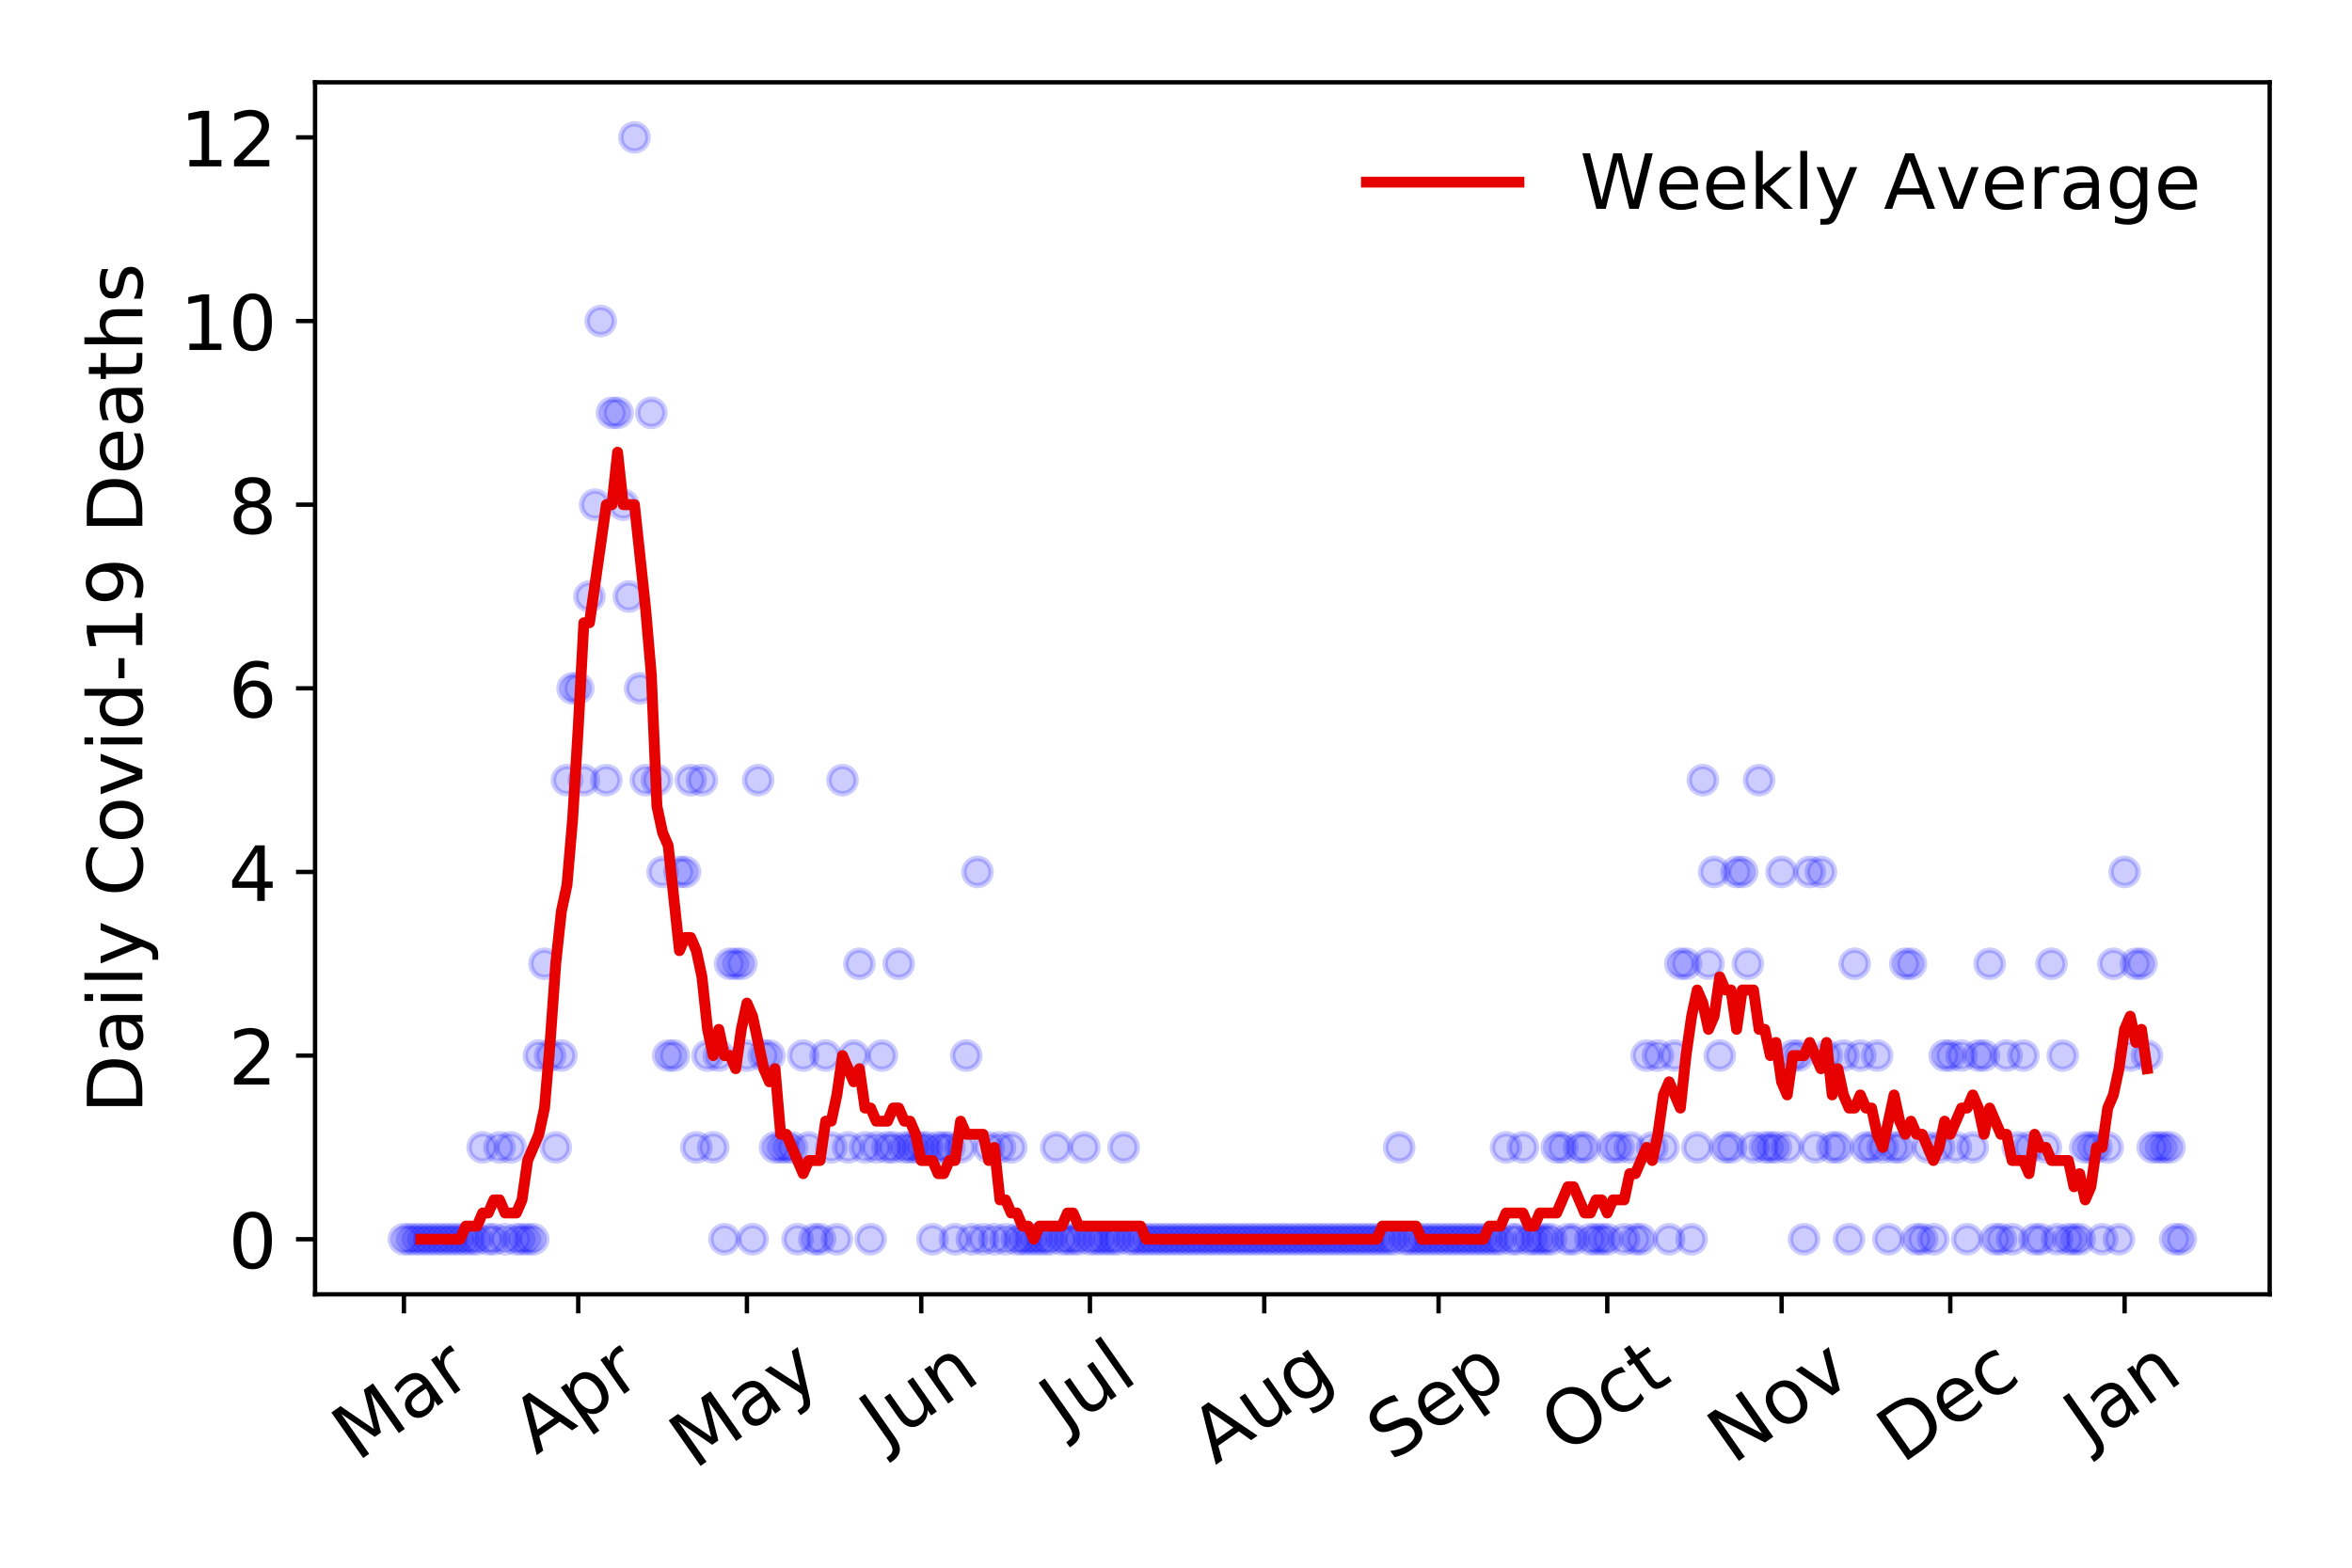 <?xml version="1.0" encoding="utf-8" standalone="no"?>
<!DOCTYPE svg PUBLIC "-//W3C//DTD SVG 1.1//EN"
  "http://www.w3.org/Graphics/SVG/1.1/DTD/svg11.dtd">
<!-- Created with matplotlib (https://matplotlib.org/) -->
<svg height="288pt" version="1.1" viewBox="0 0 432 288" width="432pt" xmlns="http://www.w3.org/2000/svg" xmlns:xlink="http://www.w3.org/1999/xlink">
 <defs>
  <style type="text/css">
*{stroke-linecap:butt;stroke-linejoin:round;}
  </style>
 </defs>
 <g id="figure_1">
  <g id="patch_1">
   <path d="M 0 288 
L 432 288 
L 432 0 
L 0 0 
z
" style="fill:#ffffff;"/>
  </g>
  <g id="axes_1">
   <g id="patch_2">
    <path d="M 57.87 237.778 
L 416.88 237.778 
L 416.88 15.12 
L 57.87 15.12 
z
" style="fill:#ffffff;"/>
   </g>
   <g id="matplotlib.axis_1">
    <g id="xtick_1">
     <g id="line2d_1">
      <defs>
       <path d="M 0 0 
L 0 3.5 
" id="maf38fc1b3f" style="stroke:#000000;stroke-width:0.8;"/>
      </defs>
      <g>
       <use style="stroke:#000000;stroke-width:0.8;" x="74.189" xlink:href="#maf38fc1b3f" y="237.778"/>
      </g>
     </g>
     <g id="text_1">
      <!-- Mar -->
      <defs>
       <path d="M 9.812 72.906 
L 24.516 72.906 
L 43.109 23.297 
L 61.812 72.906 
L 76.516 72.906 
L 76.516 0 
L 66.891 0 
L 66.891 64.016 
L 48.094 14.016 
L 38.188 14.016 
L 19.391 64.016 
L 19.391 0 
L 9.812 0 
z
" id="DejaVuSans-77"/>
       <path d="M 34.281 27.484 
Q 23.391 27.484 19.188 25 
Q 14.984 22.516 14.984 16.5 
Q 14.984 11.719 18.141 8.906 
Q 21.297 6.109 26.703 6.109 
Q 34.188 6.109 38.703 11.406 
Q 43.219 16.703 43.219 25.484 
L 43.219 27.484 
z
M 52.203 31.203 
L 52.203 0 
L 43.219 0 
L 43.219 8.297 
Q 40.141 3.328 35.547 0.953 
Q 30.953 -1.422 24.312 -1.422 
Q 15.922 -1.422 10.953 3.297 
Q 6 8.016 6 15.922 
Q 6 25.141 12.172 29.828 
Q 18.359 34.516 30.609 34.516 
L 43.219 34.516 
L 43.219 35.406 
Q 43.219 41.609 39.141 45 
Q 35.062 48.391 27.688 48.391 
Q 23 48.391 18.547 47.266 
Q 14.109 46.141 10.016 43.891 
L 10.016 52.203 
Q 14.938 54.109 19.578 55.047 
Q 24.219 56 28.609 56 
Q 40.484 56 46.344 49.844 
Q 52.203 43.703 52.203 31.203 
z
" id="DejaVuSans-97"/>
       <path d="M 41.109 46.297 
Q 39.594 47.172 37.812 47.578 
Q 36.031 48 33.891 48 
Q 26.266 48 22.188 43.047 
Q 18.109 38.094 18.109 28.812 
L 18.109 0 
L 9.078 0 
L 9.078 54.688 
L 18.109 54.688 
L 18.109 46.188 
Q 20.953 51.172 25.484 53.578 
Q 30.031 56 36.531 56 
Q 37.453 56 38.578 55.875 
Q 39.703 55.766 41.062 55.516 
z
" id="DejaVuSans-114"/>
      </defs>
      <g transform="translate(65.586 268.643)rotate(-35)scale(0.14 -0.14)">
       <use xlink:href="#DejaVuSans-77"/>
       <use x="86.279" xlink:href="#DejaVuSans-97"/>
       <use x="147.559" xlink:href="#DejaVuSans-114"/>
      </g>
     </g>
    </g>
    <g id="xtick_2">
     <g id="line2d_2">
      <g>
       <use style="stroke:#000000;stroke-width:0.8;" x="106.206" xlink:href="#maf38fc1b3f" y="237.778"/>
      </g>
     </g>
     <g id="text_2">
      <!-- Apr -->
      <defs>
       <path d="M 34.188 63.188 
L 20.797 26.906 
L 47.609 26.906 
z
M 28.609 72.906 
L 39.797 72.906 
L 67.578 0 
L 57.328 0 
L 50.688 18.703 
L 17.828 18.703 
L 11.188 0 
L 0.781 0 
z
" id="DejaVuSans-65"/>
       <path d="M 18.109 8.203 
L 18.109 -20.797 
L 9.078 -20.797 
L 9.078 54.688 
L 18.109 54.688 
L 18.109 46.391 
Q 20.953 51.266 25.266 53.625 
Q 29.594 56 35.594 56 
Q 45.562 56 51.781 48.094 
Q 58.016 40.188 58.016 27.297 
Q 58.016 14.406 51.781 6.484 
Q 45.562 -1.422 35.594 -1.422 
Q 29.594 -1.422 25.266 0.953 
Q 20.953 3.328 18.109 8.203 
z
M 48.688 27.297 
Q 48.688 37.203 44.609 42.844 
Q 40.531 48.484 33.406 48.484 
Q 26.266 48.484 22.188 42.844 
Q 18.109 37.203 18.109 27.297 
Q 18.109 17.391 22.188 11.75 
Q 26.266 6.109 33.406 6.109 
Q 40.531 6.109 44.609 11.75 
Q 48.688 17.391 48.688 27.297 
z
" id="DejaVuSans-112"/>
      </defs>
      <g transform="translate(98.502 267.384)rotate(-35)scale(0.14 -0.14)">
       <use xlink:href="#DejaVuSans-65"/>
       <use x="68.408" xlink:href="#DejaVuSans-112"/>
       <use x="131.885" xlink:href="#DejaVuSans-114"/>
      </g>
     </g>
    </g>
    <g id="xtick_3">
     <g id="line2d_3">
      <g>
       <use style="stroke:#000000;stroke-width:0.8;" x="137.191" xlink:href="#maf38fc1b3f" y="237.778"/>
      </g>
     </g>
     <g id="text_3">
      <!-- May -->
      <defs>
       <path d="M 32.172 -5.078 
Q 28.375 -14.844 24.75 -17.812 
Q 21.141 -20.797 15.094 -20.797 
L 7.906 -20.797 
L 7.906 -13.281 
L 13.188 -13.281 
Q 16.891 -13.281 18.938 -11.516 
Q 21 -9.766 23.484 -3.219 
L 25.094 0.875 
L 2.984 54.688 
L 12.5 54.688 
L 29.594 11.922 
L 46.688 54.688 
L 56.203 54.688 
z
" id="DejaVuSans-121"/>
      </defs>
      <g transform="translate(127.552 270.094)rotate(-35)scale(0.14 -0.14)">
       <use xlink:href="#DejaVuSans-77"/>
       <use x="86.279" xlink:href="#DejaVuSans-97"/>
       <use x="147.559" xlink:href="#DejaVuSans-121"/>
      </g>
     </g>
    </g>
    <g id="xtick_4">
     <g id="line2d_4">
      <g>
       <use style="stroke:#000000;stroke-width:0.8;" x="169.209" xlink:href="#maf38fc1b3f" y="237.778"/>
      </g>
     </g>
     <g id="text_4">
      <!-- Jun -->
      <defs>
       <path d="M 9.812 72.906 
L 19.672 72.906 
L 19.672 5.078 
Q 19.672 -8.109 14.672 -14.062 
Q 9.672 -20.016 -1.422 -20.016 
L -5.172 -20.016 
L -5.172 -11.719 
L -2.094 -11.719 
Q 4.438 -11.719 7.125 -8.047 
Q 9.812 -4.391 9.812 5.078 
z
" id="DejaVuSans-74"/>
       <path d="M 8.5 21.578 
L 8.5 54.688 
L 17.484 54.688 
L 17.484 21.922 
Q 17.484 14.156 20.5 10.266 
Q 23.531 6.391 29.594 6.391 
Q 36.859 6.391 41.078 11.031 
Q 45.312 15.672 45.312 23.688 
L 45.312 54.688 
L 54.297 54.688 
L 54.297 0 
L 45.312 0 
L 45.312 8.406 
Q 42.047 3.422 37.719 1 
Q 33.406 -1.422 27.688 -1.422 
Q 18.266 -1.422 13.375 4.438 
Q 8.5 10.297 8.5 21.578 
z
M 31.109 56 
z
" id="DejaVuSans-117"/>
       <path d="M 54.891 33.016 
L 54.891 0 
L 45.906 0 
L 45.906 32.719 
Q 45.906 40.484 42.875 44.328 
Q 39.844 48.188 33.797 48.188 
Q 26.516 48.188 22.312 43.547 
Q 18.109 38.922 18.109 30.906 
L 18.109 0 
L 9.078 0 
L 9.078 54.688 
L 18.109 54.688 
L 18.109 46.188 
Q 21.344 51.125 25.703 53.562 
Q 30.078 56 35.797 56 
Q 45.219 56 50.047 50.172 
Q 54.891 44.344 54.891 33.016 
z
" id="DejaVuSans-110"/>
      </defs>
      <g transform="translate(162.465 266.039)rotate(-35)scale(0.14 -0.14)">
       <use xlink:href="#DejaVuSans-74"/>
       <use x="29.492" xlink:href="#DejaVuSans-117"/>
       <use x="92.871" xlink:href="#DejaVuSans-110"/>
      </g>
     </g>
    </g>
    <g id="xtick_5">
     <g id="line2d_5">
      <g>
       <use style="stroke:#000000;stroke-width:0.8;" x="200.193" xlink:href="#maf38fc1b3f" y="237.778"/>
      </g>
     </g>
     <g id="text_5">
      <!-- Jul -->
      <defs>
       <path d="M 9.422 75.984 
L 18.406 75.984 
L 18.406 0 
L 9.422 0 
z
" id="DejaVuSans-108"/>
      </defs>
      <g transform="translate(195.491 263.181)rotate(-35)scale(0.14 -0.14)">
       <use xlink:href="#DejaVuSans-74"/>
       <use x="29.492" xlink:href="#DejaVuSans-117"/>
       <use x="92.871" xlink:href="#DejaVuSans-108"/>
      </g>
     </g>
    </g>
    <g id="xtick_6">
     <g id="line2d_6">
      <g>
       <use style="stroke:#000000;stroke-width:0.8;" x="232.211" xlink:href="#maf38fc1b3f" y="237.778"/>
      </g>
     </g>
     <g id="text_6">
      <!-- Aug -->
      <defs>
       <path d="M 45.406 27.984 
Q 45.406 37.75 41.375 43.109 
Q 37.359 48.484 30.078 48.484 
Q 22.859 48.484 18.828 43.109 
Q 14.797 37.75 14.797 27.984 
Q 14.797 18.266 18.828 12.891 
Q 22.859 7.516 30.078 7.516 
Q 37.359 7.516 41.375 12.891 
Q 45.406 18.266 45.406 27.984 
z
M 54.391 6.781 
Q 54.391 -7.172 48.188 -13.984 
Q 42 -20.797 29.203 -20.797 
Q 24.469 -20.797 20.266 -20.094 
Q 16.062 -19.391 12.109 -17.922 
L 12.109 -9.188 
Q 16.062 -11.328 19.922 -12.344 
Q 23.781 -13.375 27.781 -13.375 
Q 36.625 -13.375 41.016 -8.766 
Q 45.406 -4.156 45.406 5.172 
L 45.406 9.625 
Q 42.625 4.781 38.281 2.391 
Q 33.938 0 27.875 0 
Q 17.828 0 11.672 7.656 
Q 5.516 15.328 5.516 27.984 
Q 5.516 40.672 11.672 48.328 
Q 17.828 56 27.875 56 
Q 33.938 56 38.281 53.609 
Q 42.625 51.219 45.406 46.391 
L 45.406 54.688 
L 54.391 54.688 
z
" id="DejaVuSans-103"/>
      </defs>
      <g transform="translate(223.23 269.172)rotate(-35)scale(0.14 -0.14)">
       <use xlink:href="#DejaVuSans-65"/>
       <use x="68.408" xlink:href="#DejaVuSans-117"/>
       <use x="131.787" xlink:href="#DejaVuSans-103"/>
      </g>
     </g>
    </g>
    <g id="xtick_7">
     <g id="line2d_7">
      <g>
       <use style="stroke:#000000;stroke-width:0.8;" x="264.228" xlink:href="#maf38fc1b3f" y="237.778"/>
      </g>
     </g>
     <g id="text_7">
      <!-- Sep -->
      <defs>
       <path d="M 53.516 70.516 
L 53.516 60.891 
Q 47.906 63.578 42.922 64.891 
Q 37.938 66.219 33.297 66.219 
Q 25.25 66.219 20.875 63.094 
Q 16.5 59.969 16.5 54.203 
Q 16.5 49.359 19.406 46.891 
Q 22.312 44.438 30.422 42.922 
L 36.375 41.703 
Q 47.406 39.594 52.656 34.297 
Q 57.906 29 57.906 20.125 
Q 57.906 9.516 50.797 4.047 
Q 43.703 -1.422 29.984 -1.422 
Q 24.812 -1.422 18.969 -0.25 
Q 13.141 0.922 6.891 3.219 
L 6.891 13.375 
Q 12.891 10.016 18.656 8.297 
Q 24.422 6.594 29.984 6.594 
Q 38.422 6.594 43.016 9.906 
Q 47.609 13.234 47.609 19.391 
Q 47.609 24.75 44.312 27.781 
Q 41.016 30.812 33.5 32.328 
L 27.484 33.5 
Q 16.453 35.688 11.516 40.375 
Q 6.594 45.062 6.594 53.422 
Q 6.594 63.094 13.406 68.656 
Q 20.219 74.219 32.172 74.219 
Q 37.312 74.219 42.625 73.281 
Q 47.953 72.359 53.516 70.516 
z
" id="DejaVuSans-83"/>
       <path d="M 56.203 29.594 
L 56.203 25.203 
L 14.891 25.203 
Q 15.484 15.922 20.484 11.062 
Q 25.484 6.203 34.422 6.203 
Q 39.594 6.203 44.453 7.469 
Q 49.312 8.734 54.109 11.281 
L 54.109 2.781 
Q 49.266 0.734 44.188 -0.344 
Q 39.109 -1.422 33.891 -1.422 
Q 20.797 -1.422 13.156 6.188 
Q 5.516 13.812 5.516 26.812 
Q 5.516 40.234 12.766 48.109 
Q 20.016 56 32.328 56 
Q 43.359 56 49.781 48.891 
Q 56.203 41.797 56.203 29.594 
z
M 47.219 32.234 
Q 47.125 39.594 43.094 43.984 
Q 39.062 48.391 32.422 48.391 
Q 24.906 48.391 20.391 44.141 
Q 15.875 39.891 15.188 32.172 
z
" id="DejaVuSans-101"/>
      </defs>
      <g transform="translate(255.636 268.629)rotate(-35)scale(0.14 -0.14)">
       <use xlink:href="#DejaVuSans-83"/>
       <use x="63.477" xlink:href="#DejaVuSans-101"/>
       <use x="125" xlink:href="#DejaVuSans-112"/>
      </g>
     </g>
    </g>
    <g id="xtick_8">
     <g id="line2d_8">
      <g>
       <use style="stroke:#000000;stroke-width:0.8;" x="295.213" xlink:href="#maf38fc1b3f" y="237.778"/>
      </g>
     </g>
     <g id="text_8">
      <!-- Oct -->
      <defs>
       <path d="M 39.406 66.219 
Q 28.656 66.219 22.328 58.203 
Q 16.016 50.203 16.016 36.375 
Q 16.016 22.609 22.328 14.594 
Q 28.656 6.594 39.406 6.594 
Q 50.141 6.594 56.422 14.594 
Q 62.703 22.609 62.703 36.375 
Q 62.703 50.203 56.422 58.203 
Q 50.141 66.219 39.406 66.219 
z
M 39.406 74.219 
Q 54.734 74.219 63.906 63.938 
Q 73.094 53.656 73.094 36.375 
Q 73.094 19.141 63.906 8.859 
Q 54.734 -1.422 39.406 -1.422 
Q 24.031 -1.422 14.812 8.828 
Q 5.609 19.094 5.609 36.375 
Q 5.609 53.656 14.812 63.938 
Q 24.031 74.219 39.406 74.219 
z
" id="DejaVuSans-79"/>
       <path d="M 48.781 52.594 
L 48.781 44.188 
Q 44.969 46.297 41.141 47.344 
Q 37.312 48.391 33.406 48.391 
Q 24.656 48.391 19.812 42.844 
Q 14.984 37.312 14.984 27.297 
Q 14.984 17.281 19.812 11.734 
Q 24.656 6.203 33.406 6.203 
Q 37.312 6.203 41.141 7.25 
Q 44.969 8.297 48.781 10.406 
L 48.781 2.094 
Q 45.016 0.344 40.984 -0.531 
Q 36.969 -1.422 32.422 -1.422 
Q 20.062 -1.422 12.781 6.344 
Q 5.516 14.109 5.516 27.297 
Q 5.516 40.672 12.859 48.328 
Q 20.219 56 33.016 56 
Q 37.156 56 41.109 55.141 
Q 45.062 54.297 48.781 52.594 
z
" id="DejaVuSans-99"/>
       <path d="M 18.312 70.219 
L 18.312 54.688 
L 36.812 54.688 
L 36.812 47.703 
L 18.312 47.703 
L 18.312 18.016 
Q 18.312 11.328 20.141 9.422 
Q 21.969 7.516 27.594 7.516 
L 36.812 7.516 
L 36.812 0 
L 27.594 0 
Q 17.188 0 13.234 3.875 
Q 9.281 7.766 9.281 18.016 
L 9.281 47.703 
L 2.688 47.703 
L 2.688 54.688 
L 9.281 54.688 
L 9.281 70.219 
z
" id="DejaVuSans-116"/>
      </defs>
      <g transform="translate(287.514 267.377)rotate(-35)scale(0.14 -0.14)">
       <use xlink:href="#DejaVuSans-79"/>
       <use x="78.711" xlink:href="#DejaVuSans-99"/>
       <use x="133.691" xlink:href="#DejaVuSans-116"/>
      </g>
     </g>
    </g>
    <g id="xtick_9">
     <g id="line2d_9">
      <g>
       <use style="stroke:#000000;stroke-width:0.8;" x="327.231" xlink:href="#maf38fc1b3f" y="237.778"/>
      </g>
     </g>
     <g id="text_9">
      <!-- Nov -->
      <defs>
       <path d="M 9.812 72.906 
L 23.094 72.906 
L 55.422 11.922 
L 55.422 72.906 
L 64.984 72.906 
L 64.984 0 
L 51.703 0 
L 19.391 60.984 
L 19.391 0 
L 9.812 0 
z
" id="DejaVuSans-78"/>
       <path d="M 30.609 48.391 
Q 23.391 48.391 19.188 42.75 
Q 14.984 37.109 14.984 27.297 
Q 14.984 17.484 19.156 11.844 
Q 23.344 6.203 30.609 6.203 
Q 37.797 6.203 41.984 11.859 
Q 46.188 17.531 46.188 27.297 
Q 46.188 37.016 41.984 42.703 
Q 37.797 48.391 30.609 48.391 
z
M 30.609 56 
Q 42.328 56 49.016 48.375 
Q 55.719 40.766 55.719 27.297 
Q 55.719 13.875 49.016 6.219 
Q 42.328 -1.422 30.609 -1.422 
Q 18.844 -1.422 12.172 6.219 
Q 5.516 13.875 5.516 27.297 
Q 5.516 40.766 12.172 48.375 
Q 18.844 56 30.609 56 
z
" id="DejaVuSans-111"/>
       <path d="M 2.984 54.688 
L 12.5 54.688 
L 29.594 8.797 
L 46.688 54.688 
L 56.203 54.688 
L 35.688 0 
L 23.484 0 
z
" id="DejaVuSans-118"/>
      </defs>
      <g transform="translate(318.254 269.166)rotate(-35)scale(0.14 -0.14)">
       <use xlink:href="#DejaVuSans-78"/>
       <use x="74.805" xlink:href="#DejaVuSans-111"/>
       <use x="135.986" xlink:href="#DejaVuSans-118"/>
      </g>
     </g>
    </g>
    <g id="xtick_10">
     <g id="line2d_10">
      <g>
       <use style="stroke:#000000;stroke-width:0.8;" x="358.216" xlink:href="#maf38fc1b3f" y="237.778"/>
      </g>
     </g>
     <g id="text_10">
      <!-- Dec -->
      <defs>
       <path d="M 19.672 64.797 
L 19.672 8.109 
L 31.594 8.109 
Q 46.688 8.109 53.688 14.938 
Q 60.688 21.781 60.688 36.531 
Q 60.688 51.172 53.688 57.984 
Q 46.688 64.797 31.594 64.797 
z
M 9.812 72.906 
L 30.078 72.906 
Q 51.266 72.906 61.172 64.094 
Q 71.094 55.281 71.094 36.531 
Q 71.094 17.672 61.125 8.828 
Q 51.172 0 30.078 0 
L 9.812 0 
z
" id="DejaVuSans-68"/>
      </defs>
      <g transform="translate(349.335 269.032)rotate(-35)scale(0.14 -0.14)">
       <use xlink:href="#DejaVuSans-68"/>
       <use x="77.002" xlink:href="#DejaVuSans-101"/>
       <use x="138.525" xlink:href="#DejaVuSans-99"/>
      </g>
     </g>
    </g>
    <g id="xtick_11">
     <g id="line2d_11">
      <g>
       <use style="stroke:#000000;stroke-width:0.8;" x="390.233" xlink:href="#maf38fc1b3f" y="237.778"/>
      </g>
     </g>
     <g id="text_11">
      <!-- Jan -->
      <g transform="translate(383.609 265.871)rotate(-35)scale(0.14 -0.14)">
       <use xlink:href="#DejaVuSans-74"/>
       <use x="29.492" xlink:href="#DejaVuSans-97"/>
       <use x="90.771" xlink:href="#DejaVuSans-110"/>
      </g>
     </g>
    </g>
   </g>
   <g id="matplotlib.axis_2">
    <g id="ytick_1">
     <g id="line2d_12">
      <defs>
       <path d="M 0 0 
L -3.5 0 
" id="m6eede595bb" style="stroke:#000000;stroke-width:0.8;"/>
      </defs>
      <g>
       <use style="stroke:#000000;stroke-width:0.8;" x="57.87" xlink:href="#m6eede595bb" y="227.657"/>
      </g>
     </g>
     <g id="text_12">
      <!-- 0 -->
      <defs>
       <path d="M 31.781 66.406 
Q 24.172 66.406 20.328 58.906 
Q 16.5 51.422 16.5 36.375 
Q 16.5 21.391 20.328 13.891 
Q 24.172 6.391 31.781 6.391 
Q 39.453 6.391 43.281 13.891 
Q 47.125 21.391 47.125 36.375 
Q 47.125 51.422 43.281 58.906 
Q 39.453 66.406 31.781 66.406 
z
M 31.781 74.219 
Q 44.047 74.219 50.516 64.516 
Q 56.984 54.828 56.984 36.375 
Q 56.984 17.969 50.516 8.266 
Q 44.047 -1.422 31.781 -1.422 
Q 19.531 -1.422 13.062 8.266 
Q 6.594 17.969 6.594 36.375 
Q 6.594 54.828 13.062 64.516 
Q 19.531 74.219 31.781 74.219 
z
" id="DejaVuSans-48"/>
      </defs>
      <g transform="translate(41.962 232.976)scale(0.14 -0.14)">
       <use xlink:href="#DejaVuSans-48"/>
      </g>
     </g>
    </g>
    <g id="ytick_2">
     <g id="line2d_13">
      <g>
       <use style="stroke:#000000;stroke-width:0.8;" x="57.87" xlink:href="#m6eede595bb" y="193.921"/>
      </g>
     </g>
     <g id="text_13">
      <!-- 2 -->
      <defs>
       <path d="M 19.188 8.297 
L 53.609 8.297 
L 53.609 0 
L 7.328 0 
L 7.328 8.297 
Q 12.938 14.109 22.625 23.891 
Q 32.328 33.688 34.812 36.531 
Q 39.547 41.844 41.422 45.531 
Q 43.312 49.219 43.312 52.781 
Q 43.312 58.594 39.234 62.25 
Q 35.156 65.922 28.609 65.922 
Q 23.969 65.922 18.812 64.312 
Q 13.672 62.703 7.812 59.422 
L 7.812 69.391 
Q 13.766 71.781 18.938 73 
Q 24.125 74.219 28.422 74.219 
Q 39.75 74.219 46.484 68.547 
Q 53.219 62.891 53.219 53.422 
Q 53.219 48.922 51.531 44.891 
Q 49.859 40.875 45.406 35.406 
Q 44.188 33.984 37.641 27.219 
Q 31.109 20.453 19.188 8.297 
z
" id="DejaVuSans-50"/>
      </defs>
      <g transform="translate(41.962 199.24)scale(0.14 -0.14)">
       <use xlink:href="#DejaVuSans-50"/>
      </g>
     </g>
    </g>
    <g id="ytick_3">
     <g id="line2d_14">
      <g>
       <use style="stroke:#000000;stroke-width:0.8;" x="57.87" xlink:href="#m6eede595bb" y="160.185"/>
      </g>
     </g>
     <g id="text_14">
      <!-- 4 -->
      <defs>
       <path d="M 37.797 64.312 
L 12.891 25.391 
L 37.797 25.391 
z
M 35.203 72.906 
L 47.609 72.906 
L 47.609 25.391 
L 58.016 25.391 
L 58.016 17.188 
L 47.609 17.188 
L 47.609 0 
L 37.797 0 
L 37.797 17.188 
L 4.891 17.188 
L 4.891 26.703 
z
" id="DejaVuSans-52"/>
      </defs>
      <g transform="translate(41.962 165.504)scale(0.14 -0.14)">
       <use xlink:href="#DejaVuSans-52"/>
      </g>
     </g>
    </g>
    <g id="ytick_4">
     <g id="line2d_15">
      <g>
       <use style="stroke:#000000;stroke-width:0.8;" x="57.87" xlink:href="#m6eede595bb" y="126.449"/>
      </g>
     </g>
     <g id="text_15">
      <!-- 6 -->
      <defs>
       <path d="M 33.016 40.375 
Q 26.375 40.375 22.484 35.828 
Q 18.609 31.297 18.609 23.391 
Q 18.609 15.531 22.484 10.953 
Q 26.375 6.391 33.016 6.391 
Q 39.656 6.391 43.531 10.953 
Q 47.406 15.531 47.406 23.391 
Q 47.406 31.297 43.531 35.828 
Q 39.656 40.375 33.016 40.375 
z
M 52.594 71.297 
L 52.594 62.312 
Q 48.875 64.062 45.094 64.984 
Q 41.312 65.922 37.594 65.922 
Q 27.828 65.922 22.672 59.328 
Q 17.531 52.734 16.797 39.406 
Q 19.672 43.656 24.016 45.922 
Q 28.375 48.188 33.594 48.188 
Q 44.578 48.188 50.953 41.516 
Q 57.328 34.859 57.328 23.391 
Q 57.328 12.156 50.688 5.359 
Q 44.047 -1.422 33.016 -1.422 
Q 20.359 -1.422 13.672 8.266 
Q 6.984 17.969 6.984 36.375 
Q 6.984 53.656 15.188 63.938 
Q 23.391 74.219 37.203 74.219 
Q 40.922 74.219 44.703 73.484 
Q 48.484 72.75 52.594 71.297 
z
" id="DejaVuSans-54"/>
      </defs>
      <g transform="translate(41.962 131.768)scale(0.14 -0.14)">
       <use xlink:href="#DejaVuSans-54"/>
      </g>
     </g>
    </g>
    <g id="ytick_5">
     <g id="line2d_16">
      <g>
       <use style="stroke:#000000;stroke-width:0.8;" x="57.87" xlink:href="#m6eede595bb" y="92.713"/>
      </g>
     </g>
     <g id="text_16">
      <!-- 8 -->
      <defs>
       <path d="M 31.781 34.625 
Q 24.75 34.625 20.719 30.859 
Q 16.703 27.094 16.703 20.516 
Q 16.703 13.922 20.719 10.156 
Q 24.75 6.391 31.781 6.391 
Q 38.812 6.391 42.859 10.172 
Q 46.922 13.969 46.922 20.516 
Q 46.922 27.094 42.891 30.859 
Q 38.875 34.625 31.781 34.625 
z
M 21.922 38.812 
Q 15.578 40.375 12.031 44.719 
Q 8.5 49.078 8.5 55.328 
Q 8.5 64.062 14.719 69.141 
Q 20.953 74.219 31.781 74.219 
Q 42.672 74.219 48.875 69.141 
Q 55.078 64.062 55.078 55.328 
Q 55.078 49.078 51.531 44.719 
Q 48 40.375 41.703 38.812 
Q 48.828 37.156 52.797 32.312 
Q 56.781 27.484 56.781 20.516 
Q 56.781 9.906 50.312 4.234 
Q 43.844 -1.422 31.781 -1.422 
Q 19.734 -1.422 13.25 4.234 
Q 6.781 9.906 6.781 20.516 
Q 6.781 27.484 10.781 32.312 
Q 14.797 37.156 21.922 38.812 
z
M 18.312 54.391 
Q 18.312 48.734 21.844 45.562 
Q 25.391 42.391 31.781 42.391 
Q 38.141 42.391 41.719 45.562 
Q 45.312 48.734 45.312 54.391 
Q 45.312 60.062 41.719 63.234 
Q 38.141 66.406 31.781 66.406 
Q 25.391 66.406 21.844 63.234 
Q 18.312 60.062 18.312 54.391 
z
" id="DejaVuSans-56"/>
      </defs>
      <g transform="translate(41.962 98.032)scale(0.14 -0.14)">
       <use xlink:href="#DejaVuSans-56"/>
      </g>
     </g>
    </g>
    <g id="ytick_6">
     <g id="line2d_17">
      <g>
       <use style="stroke:#000000;stroke-width:0.8;" x="57.87" xlink:href="#m6eede595bb" y="58.977"/>
      </g>
     </g>
     <g id="text_17">
      <!-- 10 -->
      <defs>
       <path d="M 12.406 8.297 
L 28.516 8.297 
L 28.516 63.922 
L 10.984 60.406 
L 10.984 69.391 
L 28.422 72.906 
L 38.281 72.906 
L 38.281 8.297 
L 54.391 8.297 
L 54.391 0 
L 12.406 0 
z
" id="DejaVuSans-49"/>
      </defs>
      <g transform="translate(33.055 64.296)scale(0.14 -0.14)">
       <use xlink:href="#DejaVuSans-49"/>
       <use x="63.623" xlink:href="#DejaVuSans-48"/>
      </g>
     </g>
    </g>
    <g id="ytick_7">
     <g id="line2d_18">
      <g>
       <use style="stroke:#000000;stroke-width:0.8;" x="57.87" xlink:href="#m6eede595bb" y="25.241"/>
      </g>
     </g>
     <g id="text_18">
      <!-- 12 -->
      <g transform="translate(33.055 30.56)scale(0.14 -0.14)">
       <use xlink:href="#DejaVuSans-49"/>
       <use x="63.623" xlink:href="#DejaVuSans-50"/>
      </g>
     </g>
    </g>
    <g id="text_19">
     <!-- Daily Covid-19 Deaths -->
     <defs>
      <path d="M 9.422 54.688 
L 18.406 54.688 
L 18.406 0 
L 9.422 0 
z
M 9.422 75.984 
L 18.406 75.984 
L 18.406 64.594 
L 9.422 64.594 
z
" id="DejaVuSans-105"/>
      <path id="DejaVuSans-32"/>
      <path d="M 64.406 67.281 
L 64.406 56.891 
Q 59.422 61.531 53.781 63.812 
Q 48.141 66.109 41.797 66.109 
Q 29.297 66.109 22.656 58.469 
Q 16.016 50.828 16.016 36.375 
Q 16.016 21.969 22.656 14.328 
Q 29.297 6.688 41.797 6.688 
Q 48.141 6.688 53.781 8.984 
Q 59.422 11.281 64.406 15.922 
L 64.406 5.609 
Q 59.234 2.094 53.438 0.328 
Q 47.656 -1.422 41.219 -1.422 
Q 24.656 -1.422 15.125 8.703 
Q 5.609 18.844 5.609 36.375 
Q 5.609 53.953 15.125 64.078 
Q 24.656 74.219 41.219 74.219 
Q 47.75 74.219 53.531 72.484 
Q 59.328 70.75 64.406 67.281 
z
" id="DejaVuSans-67"/>
      <path d="M 45.406 46.391 
L 45.406 75.984 
L 54.391 75.984 
L 54.391 0 
L 45.406 0 
L 45.406 8.203 
Q 42.578 3.328 38.25 0.953 
Q 33.938 -1.422 27.875 -1.422 
Q 17.969 -1.422 11.734 6.484 
Q 5.516 14.406 5.516 27.297 
Q 5.516 40.188 11.734 48.094 
Q 17.969 56 27.875 56 
Q 33.938 56 38.25 53.625 
Q 42.578 51.266 45.406 46.391 
z
M 14.797 27.297 
Q 14.797 17.391 18.875 11.75 
Q 22.953 6.109 30.078 6.109 
Q 37.203 6.109 41.297 11.75 
Q 45.406 17.391 45.406 27.297 
Q 45.406 37.203 41.297 42.844 
Q 37.203 48.484 30.078 48.484 
Q 22.953 48.484 18.875 42.844 
Q 14.797 37.203 14.797 27.297 
z
" id="DejaVuSans-100"/>
      <path d="M 4.891 31.391 
L 31.203 31.391 
L 31.203 23.391 
L 4.891 23.391 
z
" id="DejaVuSans-45"/>
      <path d="M 10.984 1.516 
L 10.984 10.5 
Q 14.703 8.734 18.5 7.812 
Q 22.312 6.891 25.984 6.891 
Q 35.75 6.891 40.891 13.453 
Q 46.047 20.016 46.781 33.406 
Q 43.953 29.203 39.594 26.953 
Q 35.25 24.703 29.984 24.703 
Q 19.047 24.703 12.672 31.312 
Q 6.297 37.938 6.297 49.422 
Q 6.297 60.641 12.938 67.422 
Q 19.578 74.219 30.609 74.219 
Q 43.266 74.219 49.922 64.516 
Q 56.594 54.828 56.594 36.375 
Q 56.594 19.141 48.406 8.859 
Q 40.234 -1.422 26.422 -1.422 
Q 22.703 -1.422 18.891 -0.688 
Q 15.094 0.047 10.984 1.516 
z
M 30.609 32.422 
Q 37.25 32.422 41.125 36.953 
Q 45.016 41.5 45.016 49.422 
Q 45.016 57.281 41.125 61.844 
Q 37.25 66.406 30.609 66.406 
Q 23.969 66.406 20.094 61.844 
Q 16.219 57.281 16.219 49.422 
Q 16.219 41.5 20.094 36.953 
Q 23.969 32.422 30.609 32.422 
z
" id="DejaVuSans-57"/>
      <path d="M 54.891 33.016 
L 54.891 0 
L 45.906 0 
L 45.906 32.719 
Q 45.906 40.484 42.875 44.328 
Q 39.844 48.188 33.797 48.188 
Q 26.516 48.188 22.312 43.547 
Q 18.109 38.922 18.109 30.906 
L 18.109 0 
L 9.078 0 
L 9.078 75.984 
L 18.109 75.984 
L 18.109 46.188 
Q 21.344 51.125 25.703 53.562 
Q 30.078 56 35.797 56 
Q 45.219 56 50.047 50.172 
Q 54.891 44.344 54.891 33.016 
z
" id="DejaVuSans-104"/>
      <path d="M 44.281 53.078 
L 44.281 44.578 
Q 40.484 46.531 36.375 47.5 
Q 32.281 48.484 27.875 48.484 
Q 21.188 48.484 17.844 46.438 
Q 14.5 44.391 14.5 40.281 
Q 14.5 37.156 16.891 35.375 
Q 19.281 33.594 26.516 31.984 
L 29.594 31.297 
Q 39.156 29.25 43.188 25.516 
Q 47.219 21.781 47.219 15.094 
Q 47.219 7.469 41.188 3.016 
Q 35.156 -1.422 24.609 -1.422 
Q 20.219 -1.422 15.453 -0.562 
Q 10.688 0.297 5.422 2 
L 5.422 11.281 
Q 10.406 8.688 15.234 7.391 
Q 20.062 6.109 24.812 6.109 
Q 31.156 6.109 34.562 8.281 
Q 37.984 10.453 37.984 14.406 
Q 37.984 18.062 35.516 20.016 
Q 33.062 21.969 24.703 23.781 
L 21.578 24.516 
Q 13.234 26.266 9.516 29.906 
Q 5.812 33.547 5.812 39.891 
Q 5.812 47.609 11.281 51.797 
Q 16.75 56 26.812 56 
Q 31.781 56 36.172 55.266 
Q 40.578 54.547 44.281 53.078 
z
" id="DejaVuSans-115"/>
     </defs>
     <g transform="translate(26.143 204.56)rotate(-90)scale(0.14 -0.14)">
      <use xlink:href="#DejaVuSans-68"/>
      <use x="77.002" xlink:href="#DejaVuSans-97"/>
      <use x="138.281" xlink:href="#DejaVuSans-105"/>
      <use x="166.064" xlink:href="#DejaVuSans-108"/>
      <use x="193.848" xlink:href="#DejaVuSans-121"/>
      <use x="253.027" xlink:href="#DejaVuSans-32"/>
      <use x="284.814" xlink:href="#DejaVuSans-67"/>
      <use x="354.639" xlink:href="#DejaVuSans-111"/>
      <use x="415.82" xlink:href="#DejaVuSans-118"/>
      <use x="475" xlink:href="#DejaVuSans-105"/>
      <use x="502.783" xlink:href="#DejaVuSans-100"/>
      <use x="566.26" xlink:href="#DejaVuSans-45"/>
      <use x="602.344" xlink:href="#DejaVuSans-49"/>
      <use x="665.967" xlink:href="#DejaVuSans-57"/>
      <use x="729.59" xlink:href="#DejaVuSans-32"/>
      <use x="761.377" xlink:href="#DejaVuSans-68"/>
      <use x="838.379" xlink:href="#DejaVuSans-101"/>
      <use x="899.902" xlink:href="#DejaVuSans-97"/>
      <use x="961.182" xlink:href="#DejaVuSans-116"/>
      <use x="1000.391" xlink:href="#DejaVuSans-104"/>
      <use x="1063.77" xlink:href="#DejaVuSans-115"/>
     </g>
    </g>
   </g>
   <g id="line2d_19">
    <defs>
     <path d="M 0 2.5 
C 0.663 2.5 1.299 2.237 1.768 1.768 
C 2.237 1.299 2.5 0.663 2.5 0 
C 2.5 -0.663 2.237 -1.299 1.768 -1.768 
C 1.299 -2.237 0.663 -2.5 0 -2.5 
C -0.663 -2.5 -1.299 -2.237 -1.768 -1.768 
C -2.237 -1.299 -2.5 -0.663 -2.5 0 
C -2.5 0.663 -2.237 1.299 -1.768 1.768 
C -1.299 2.237 -0.663 2.5 0 2.5 
z
" id="m218fa40d85" style="stroke:#0000ff;stroke-opacity:0.2;"/>
    </defs>
    <g clip-path="url(#pe440547630)">
     <use style="fill:#0000ff;fill-opacity:0.2;stroke:#0000ff;stroke-opacity:0.2;" x="74.189" xlink:href="#m218fa40d85" y="227.657"/>
     <use style="fill:#0000ff;fill-opacity:0.2;stroke:#0000ff;stroke-opacity:0.2;" x="75.221" xlink:href="#m218fa40d85" y="227.657"/>
     <use style="fill:#0000ff;fill-opacity:0.2;stroke:#0000ff;stroke-opacity:0.2;" x="76.254" xlink:href="#m218fa40d85" y="227.657"/>
     <use style="fill:#0000ff;fill-opacity:0.2;stroke:#0000ff;stroke-opacity:0.2;" x="77.287" xlink:href="#m218fa40d85" y="227.657"/>
     <use style="fill:#0000ff;fill-opacity:0.2;stroke:#0000ff;stroke-opacity:0.2;" x="78.32" xlink:href="#m218fa40d85" y="227.657"/>
     <use style="fill:#0000ff;fill-opacity:0.2;stroke:#0000ff;stroke-opacity:0.2;" x="79.353" xlink:href="#m218fa40d85" y="227.657"/>
     <use style="fill:#0000ff;fill-opacity:0.2;stroke:#0000ff;stroke-opacity:0.2;" x="80.386" xlink:href="#m218fa40d85" y="227.657"/>
     <use style="fill:#0000ff;fill-opacity:0.2;stroke:#0000ff;stroke-opacity:0.2;" x="81.418" xlink:href="#m218fa40d85" y="227.657"/>
     <use style="fill:#0000ff;fill-opacity:0.2;stroke:#0000ff;stroke-opacity:0.2;" x="82.451" xlink:href="#m218fa40d85" y="227.657"/>
     <use style="fill:#0000ff;fill-opacity:0.2;stroke:#0000ff;stroke-opacity:0.2;" x="83.484" xlink:href="#m218fa40d85" y="227.657"/>
     <use style="fill:#0000ff;fill-opacity:0.2;stroke:#0000ff;stroke-opacity:0.2;" x="84.517" xlink:href="#m218fa40d85" y="227.657"/>
     <use style="fill:#0000ff;fill-opacity:0.2;stroke:#0000ff;stroke-opacity:0.2;" x="85.55" xlink:href="#m218fa40d85" y="227.657"/>
     <use style="fill:#0000ff;fill-opacity:0.2;stroke:#0000ff;stroke-opacity:0.2;" x="86.583" xlink:href="#m218fa40d85" y="227.657"/>
     <use style="fill:#0000ff;fill-opacity:0.2;stroke:#0000ff;stroke-opacity:0.2;" x="87.615" xlink:href="#m218fa40d85" y="227.657"/>
     <use style="fill:#0000ff;fill-opacity:0.2;stroke:#0000ff;stroke-opacity:0.2;" x="88.648" xlink:href="#m218fa40d85" y="210.789"/>
     <use style="fill:#0000ff;fill-opacity:0.2;stroke:#0000ff;stroke-opacity:0.2;" x="89.681" xlink:href="#m218fa40d85" y="227.657"/>
     <use style="fill:#0000ff;fill-opacity:0.2;stroke:#0000ff;stroke-opacity:0.2;" x="90.714" xlink:href="#m218fa40d85" y="227.657"/>
     <use style="fill:#0000ff;fill-opacity:0.2;stroke:#0000ff;stroke-opacity:0.2;" x="91.747" xlink:href="#m218fa40d85" y="210.789"/>
     <use style="fill:#0000ff;fill-opacity:0.2;stroke:#0000ff;stroke-opacity:0.2;" x="92.779" xlink:href="#m218fa40d85" y="227.657"/>
     <use style="fill:#0000ff;fill-opacity:0.2;stroke:#0000ff;stroke-opacity:0.2;" x="93.812" xlink:href="#m218fa40d85" y="210.789"/>
     <use style="fill:#0000ff;fill-opacity:0.2;stroke:#0000ff;stroke-opacity:0.2;" x="94.845" xlink:href="#m218fa40d85" y="227.657"/>
     <use style="fill:#0000ff;fill-opacity:0.2;stroke:#0000ff;stroke-opacity:0.2;" x="95.878" xlink:href="#m218fa40d85" y="227.657"/>
     <use style="fill:#0000ff;fill-opacity:0.2;stroke:#0000ff;stroke-opacity:0.2;" x="96.911" xlink:href="#m218fa40d85" y="227.657"/>
     <use style="fill:#0000ff;fill-opacity:0.2;stroke:#0000ff;stroke-opacity:0.2;" x="97.944" xlink:href="#m218fa40d85" y="227.657"/>
     <use style="fill:#0000ff;fill-opacity:0.2;stroke:#0000ff;stroke-opacity:0.2;" x="98.976" xlink:href="#m218fa40d85" y="193.921"/>
     <use style="fill:#0000ff;fill-opacity:0.2;stroke:#0000ff;stroke-opacity:0.2;" x="100.009" xlink:href="#m218fa40d85" y="177.053"/>
     <use style="fill:#0000ff;fill-opacity:0.2;stroke:#0000ff;stroke-opacity:0.2;" x="101.042" xlink:href="#m218fa40d85" y="193.921"/>
     <use style="fill:#0000ff;fill-opacity:0.2;stroke:#0000ff;stroke-opacity:0.2;" x="102.075" xlink:href="#m218fa40d85" y="210.789"/>
     <use style="fill:#0000ff;fill-opacity:0.2;stroke:#0000ff;stroke-opacity:0.2;" x="103.108" xlink:href="#m218fa40d85" y="193.921"/>
     <use style="fill:#0000ff;fill-opacity:0.2;stroke:#0000ff;stroke-opacity:0.2;" x="104.141" xlink:href="#m218fa40d85" y="143.317"/>
     <use style="fill:#0000ff;fill-opacity:0.2;stroke:#0000ff;stroke-opacity:0.2;" x="105.173" xlink:href="#m218fa40d85" y="126.449"/>
     <use style="fill:#0000ff;fill-opacity:0.2;stroke:#0000ff;stroke-opacity:0.2;" x="106.206" xlink:href="#m218fa40d85" y="126.449"/>
     <use style="fill:#0000ff;fill-opacity:0.2;stroke:#0000ff;stroke-opacity:0.2;" x="107.239" xlink:href="#m218fa40d85" y="143.317"/>
     <use style="fill:#0000ff;fill-opacity:0.2;stroke:#0000ff;stroke-opacity:0.2;" x="108.272" xlink:href="#m218fa40d85" y="109.581"/>
     <use style="fill:#0000ff;fill-opacity:0.2;stroke:#0000ff;stroke-opacity:0.2;" x="109.305" xlink:href="#m218fa40d85" y="92.713"/>
     <use style="fill:#0000ff;fill-opacity:0.2;stroke:#0000ff;stroke-opacity:0.2;" x="110.338" xlink:href="#m218fa40d85" y="58.977"/>
     <use style="fill:#0000ff;fill-opacity:0.2;stroke:#0000ff;stroke-opacity:0.2;" x="111.37" xlink:href="#m218fa40d85" y="143.317"/>
     <use style="fill:#0000ff;fill-opacity:0.2;stroke:#0000ff;stroke-opacity:0.2;" x="112.403" xlink:href="#m218fa40d85" y="75.845"/>
     <use style="fill:#0000ff;fill-opacity:0.2;stroke:#0000ff;stroke-opacity:0.2;" x="113.436" xlink:href="#m218fa40d85" y="75.845"/>
     <use style="fill:#0000ff;fill-opacity:0.2;stroke:#0000ff;stroke-opacity:0.2;" x="114.469" xlink:href="#m218fa40d85" y="92.713"/>
     <use style="fill:#0000ff;fill-opacity:0.2;stroke:#0000ff;stroke-opacity:0.2;" x="115.502" xlink:href="#m218fa40d85" y="109.581"/>
     <use style="fill:#0000ff;fill-opacity:0.2;stroke:#0000ff;stroke-opacity:0.2;" x="116.534" xlink:href="#m218fa40d85" y="25.241"/>
     <use style="fill:#0000ff;fill-opacity:0.2;stroke:#0000ff;stroke-opacity:0.2;" x="117.567" xlink:href="#m218fa40d85" y="126.449"/>
     <use style="fill:#0000ff;fill-opacity:0.2;stroke:#0000ff;stroke-opacity:0.2;" x="118.6" xlink:href="#m218fa40d85" y="143.317"/>
     <use style="fill:#0000ff;fill-opacity:0.2;stroke:#0000ff;stroke-opacity:0.2;" x="119.633" xlink:href="#m218fa40d85" y="75.845"/>
     <use style="fill:#0000ff;fill-opacity:0.2;stroke:#0000ff;stroke-opacity:0.2;" x="120.666" xlink:href="#m218fa40d85" y="143.317"/>
     <use style="fill:#0000ff;fill-opacity:0.2;stroke:#0000ff;stroke-opacity:0.2;" x="121.699" xlink:href="#m218fa40d85" y="160.185"/>
     <use style="fill:#0000ff;fill-opacity:0.2;stroke:#0000ff;stroke-opacity:0.2;" x="122.731" xlink:href="#m218fa40d85" y="193.921"/>
     <use style="fill:#0000ff;fill-opacity:0.2;stroke:#0000ff;stroke-opacity:0.2;" x="123.764" xlink:href="#m218fa40d85" y="193.921"/>
     <use style="fill:#0000ff;fill-opacity:0.2;stroke:#0000ff;stroke-opacity:0.2;" x="124.797" xlink:href="#m218fa40d85" y="160.185"/>
     <use style="fill:#0000ff;fill-opacity:0.2;stroke:#0000ff;stroke-opacity:0.2;" x="125.83" xlink:href="#m218fa40d85" y="160.185"/>
     <use style="fill:#0000ff;fill-opacity:0.2;stroke:#0000ff;stroke-opacity:0.2;" x="126.863" xlink:href="#m218fa40d85" y="143.317"/>
     <use style="fill:#0000ff;fill-opacity:0.2;stroke:#0000ff;stroke-opacity:0.2;" x="127.896" xlink:href="#m218fa40d85" y="210.789"/>
     <use style="fill:#0000ff;fill-opacity:0.2;stroke:#0000ff;stroke-opacity:0.2;" x="128.928" xlink:href="#m218fa40d85" y="143.317"/>
     <use style="fill:#0000ff;fill-opacity:0.2;stroke:#0000ff;stroke-opacity:0.2;" x="129.961" xlink:href="#m218fa40d85" y="193.921"/>
     <use style="fill:#0000ff;fill-opacity:0.2;stroke:#0000ff;stroke-opacity:0.2;" x="130.994" xlink:href="#m218fa40d85" y="210.789"/>
     <use style="fill:#0000ff;fill-opacity:0.2;stroke:#0000ff;stroke-opacity:0.2;" x="132.027" xlink:href="#m218fa40d85" y="193.921"/>
     <use style="fill:#0000ff;fill-opacity:0.2;stroke:#0000ff;stroke-opacity:0.2;" x="133.06" xlink:href="#m218fa40d85" y="227.657"/>
     <use style="fill:#0000ff;fill-opacity:0.2;stroke:#0000ff;stroke-opacity:0.2;" x="134.092" xlink:href="#m218fa40d85" y="177.053"/>
     <use style="fill:#0000ff;fill-opacity:0.2;stroke:#0000ff;stroke-opacity:0.2;" x="135.125" xlink:href="#m218fa40d85" y="177.053"/>
     <use style="fill:#0000ff;fill-opacity:0.2;stroke:#0000ff;stroke-opacity:0.2;" x="136.158" xlink:href="#m218fa40d85" y="177.053"/>
     <use style="fill:#0000ff;fill-opacity:0.2;stroke:#0000ff;stroke-opacity:0.2;" x="137.191" xlink:href="#m218fa40d85" y="193.921"/>
     <use style="fill:#0000ff;fill-opacity:0.2;stroke:#0000ff;stroke-opacity:0.2;" x="138.224" xlink:href="#m218fa40d85" y="227.657"/>
     <use style="fill:#0000ff;fill-opacity:0.2;stroke:#0000ff;stroke-opacity:0.2;" x="139.257" xlink:href="#m218fa40d85" y="143.317"/>
     <use style="fill:#0000ff;fill-opacity:0.2;stroke:#0000ff;stroke-opacity:0.2;" x="140.289" xlink:href="#m218fa40d85" y="193.921"/>
     <use style="fill:#0000ff;fill-opacity:0.2;stroke:#0000ff;stroke-opacity:0.2;" x="141.322" xlink:href="#m218fa40d85" y="193.921"/>
     <use style="fill:#0000ff;fill-opacity:0.2;stroke:#0000ff;stroke-opacity:0.2;" x="142.355" xlink:href="#m218fa40d85" y="210.789"/>
     <use style="fill:#0000ff;fill-opacity:0.2;stroke:#0000ff;stroke-opacity:0.2;" x="143.388" xlink:href="#m218fa40d85" y="210.789"/>
     <use style="fill:#0000ff;fill-opacity:0.2;stroke:#0000ff;stroke-opacity:0.2;" x="144.421" xlink:href="#m218fa40d85" y="210.789"/>
     <use style="fill:#0000ff;fill-opacity:0.2;stroke:#0000ff;stroke-opacity:0.2;" x="145.454" xlink:href="#m218fa40d85" y="210.789"/>
     <use style="fill:#0000ff;fill-opacity:0.2;stroke:#0000ff;stroke-opacity:0.2;" x="146.486" xlink:href="#m218fa40d85" y="227.657"/>
     <use style="fill:#0000ff;fill-opacity:0.2;stroke:#0000ff;stroke-opacity:0.2;" x="147.519" xlink:href="#m218fa40d85" y="193.921"/>
     <use style="fill:#0000ff;fill-opacity:0.2;stroke:#0000ff;stroke-opacity:0.2;" x="148.552" xlink:href="#m218fa40d85" y="210.789"/>
     <use style="fill:#0000ff;fill-opacity:0.2;stroke:#0000ff;stroke-opacity:0.2;" x="149.585" xlink:href="#m218fa40d85" y="227.657"/>
     <use style="fill:#0000ff;fill-opacity:0.2;stroke:#0000ff;stroke-opacity:0.2;" x="150.618" xlink:href="#m218fa40d85" y="227.657"/>
     <use style="fill:#0000ff;fill-opacity:0.2;stroke:#0000ff;stroke-opacity:0.2;" x="151.651" xlink:href="#m218fa40d85" y="193.921"/>
     <use style="fill:#0000ff;fill-opacity:0.2;stroke:#0000ff;stroke-opacity:0.2;" x="152.683" xlink:href="#m218fa40d85" y="210.789"/>
     <use style="fill:#0000ff;fill-opacity:0.2;stroke:#0000ff;stroke-opacity:0.2;" x="153.716" xlink:href="#m218fa40d85" y="227.657"/>
     <use style="fill:#0000ff;fill-opacity:0.2;stroke:#0000ff;stroke-opacity:0.2;" x="154.749" xlink:href="#m218fa40d85" y="143.317"/>
     <use style="fill:#0000ff;fill-opacity:0.2;stroke:#0000ff;stroke-opacity:0.2;" x="155.782" xlink:href="#m218fa40d85" y="210.789"/>
     <use style="fill:#0000ff;fill-opacity:0.2;stroke:#0000ff;stroke-opacity:0.2;" x="156.815" xlink:href="#m218fa40d85" y="193.921"/>
     <use style="fill:#0000ff;fill-opacity:0.2;stroke:#0000ff;stroke-opacity:0.2;" x="157.847" xlink:href="#m218fa40d85" y="177.053"/>
     <use style="fill:#0000ff;fill-opacity:0.2;stroke:#0000ff;stroke-opacity:0.2;" x="158.88" xlink:href="#m218fa40d85" y="210.789"/>
     <use style="fill:#0000ff;fill-opacity:0.2;stroke:#0000ff;stroke-opacity:0.2;" x="159.913" xlink:href="#m218fa40d85" y="227.657"/>
     <use style="fill:#0000ff;fill-opacity:0.2;stroke:#0000ff;stroke-opacity:0.2;" x="160.946" xlink:href="#m218fa40d85" y="210.789"/>
     <use style="fill:#0000ff;fill-opacity:0.2;stroke:#0000ff;stroke-opacity:0.2;" x="161.979" xlink:href="#m218fa40d85" y="193.921"/>
     <use style="fill:#0000ff;fill-opacity:0.2;stroke:#0000ff;stroke-opacity:0.2;" x="163.012" xlink:href="#m218fa40d85" y="210.789"/>
     <use style="fill:#0000ff;fill-opacity:0.2;stroke:#0000ff;stroke-opacity:0.2;" x="164.044" xlink:href="#m218fa40d85" y="210.789"/>
     <use style="fill:#0000ff;fill-opacity:0.2;stroke:#0000ff;stroke-opacity:0.2;" x="165.077" xlink:href="#m218fa40d85" y="177.053"/>
     <use style="fill:#0000ff;fill-opacity:0.2;stroke:#0000ff;stroke-opacity:0.2;" x="166.11" xlink:href="#m218fa40d85" y="210.789"/>
     <use style="fill:#0000ff;fill-opacity:0.2;stroke:#0000ff;stroke-opacity:0.2;" x="167.143" xlink:href="#m218fa40d85" y="210.789"/>
     <use style="fill:#0000ff;fill-opacity:0.2;stroke:#0000ff;stroke-opacity:0.2;" x="168.176" xlink:href="#m218fa40d85" y="210.789"/>
     <use style="fill:#0000ff;fill-opacity:0.2;stroke:#0000ff;stroke-opacity:0.2;" x="169.209" xlink:href="#m218fa40d85" y="210.789"/>
     <use style="fill:#0000ff;fill-opacity:0.2;stroke:#0000ff;stroke-opacity:0.2;" x="170.241" xlink:href="#m218fa40d85" y="210.789"/>
     <use style="fill:#0000ff;fill-opacity:0.2;stroke:#0000ff;stroke-opacity:0.2;" x="171.274" xlink:href="#m218fa40d85" y="227.657"/>
     <use style="fill:#0000ff;fill-opacity:0.2;stroke:#0000ff;stroke-opacity:0.2;" x="172.307" xlink:href="#m218fa40d85" y="210.789"/>
     <use style="fill:#0000ff;fill-opacity:0.2;stroke:#0000ff;stroke-opacity:0.2;" x="173.34" xlink:href="#m218fa40d85" y="210.789"/>
     <use style="fill:#0000ff;fill-opacity:0.2;stroke:#0000ff;stroke-opacity:0.2;" x="174.373" xlink:href="#m218fa40d85" y="210.789"/>
     <use style="fill:#0000ff;fill-opacity:0.2;stroke:#0000ff;stroke-opacity:0.2;" x="175.405" xlink:href="#m218fa40d85" y="227.657"/>
     <use style="fill:#0000ff;fill-opacity:0.2;stroke:#0000ff;stroke-opacity:0.2;" x="176.438" xlink:href="#m218fa40d85" y="210.789"/>
     <use style="fill:#0000ff;fill-opacity:0.2;stroke:#0000ff;stroke-opacity:0.2;" x="177.471" xlink:href="#m218fa40d85" y="193.921"/>
     <use style="fill:#0000ff;fill-opacity:0.2;stroke:#0000ff;stroke-opacity:0.2;" x="178.504" xlink:href="#m218fa40d85" y="227.657"/>
     <use style="fill:#0000ff;fill-opacity:0.2;stroke:#0000ff;stroke-opacity:0.2;" x="179.537" xlink:href="#m218fa40d85" y="160.185"/>
     <use style="fill:#0000ff;fill-opacity:0.2;stroke:#0000ff;stroke-opacity:0.2;" x="180.57" xlink:href="#m218fa40d85" y="227.657"/>
     <use style="fill:#0000ff;fill-opacity:0.2;stroke:#0000ff;stroke-opacity:0.2;" x="181.602" xlink:href="#m218fa40d85" y="210.789"/>
     <use style="fill:#0000ff;fill-opacity:0.2;stroke:#0000ff;stroke-opacity:0.2;" x="182.635" xlink:href="#m218fa40d85" y="227.657"/>
     <use style="fill:#0000ff;fill-opacity:0.2;stroke:#0000ff;stroke-opacity:0.2;" x="183.668" xlink:href="#m218fa40d85" y="210.789"/>
     <use style="fill:#0000ff;fill-opacity:0.2;stroke:#0000ff;stroke-opacity:0.2;" x="184.701" xlink:href="#m218fa40d85" y="227.657"/>
     <use style="fill:#0000ff;fill-opacity:0.2;stroke:#0000ff;stroke-opacity:0.2;" x="185.734" xlink:href="#m218fa40d85" y="210.789"/>
     <use style="fill:#0000ff;fill-opacity:0.2;stroke:#0000ff;stroke-opacity:0.2;" x="186.767" xlink:href="#m218fa40d85" y="227.657"/>
     <use style="fill:#0000ff;fill-opacity:0.2;stroke:#0000ff;stroke-opacity:0.2;" x="187.799" xlink:href="#m218fa40d85" y="227.657"/>
     <use style="fill:#0000ff;fill-opacity:0.2;stroke:#0000ff;stroke-opacity:0.2;" x="188.832" xlink:href="#m218fa40d85" y="227.657"/>
     <use style="fill:#0000ff;fill-opacity:0.2;stroke:#0000ff;stroke-opacity:0.2;" x="189.865" xlink:href="#m218fa40d85" y="227.657"/>
     <use style="fill:#0000ff;fill-opacity:0.2;stroke:#0000ff;stroke-opacity:0.2;" x="190.898" xlink:href="#m218fa40d85" y="227.657"/>
     <use style="fill:#0000ff;fill-opacity:0.2;stroke:#0000ff;stroke-opacity:0.2;" x="191.931" xlink:href="#m218fa40d85" y="227.657"/>
     <use style="fill:#0000ff;fill-opacity:0.2;stroke:#0000ff;stroke-opacity:0.2;" x="192.964" xlink:href="#m218fa40d85" y="227.657"/>
     <use style="fill:#0000ff;fill-opacity:0.2;stroke:#0000ff;stroke-opacity:0.2;" x="193.996" xlink:href="#m218fa40d85" y="210.789"/>
     <use style="fill:#0000ff;fill-opacity:0.2;stroke:#0000ff;stroke-opacity:0.2;" x="195.029" xlink:href="#m218fa40d85" y="227.657"/>
     <use style="fill:#0000ff;fill-opacity:0.2;stroke:#0000ff;stroke-opacity:0.2;" x="196.062" xlink:href="#m218fa40d85" y="227.657"/>
     <use style="fill:#0000ff;fill-opacity:0.2;stroke:#0000ff;stroke-opacity:0.2;" x="197.095" xlink:href="#m218fa40d85" y="227.657"/>
     <use style="fill:#0000ff;fill-opacity:0.2;stroke:#0000ff;stroke-opacity:0.2;" x="198.128" xlink:href="#m218fa40d85" y="227.657"/>
     <use style="fill:#0000ff;fill-opacity:0.2;stroke:#0000ff;stroke-opacity:0.2;" x="199.16" xlink:href="#m218fa40d85" y="210.789"/>
     <use style="fill:#0000ff;fill-opacity:0.2;stroke:#0000ff;stroke-opacity:0.2;" x="200.193" xlink:href="#m218fa40d85" y="227.657"/>
     <use style="fill:#0000ff;fill-opacity:0.2;stroke:#0000ff;stroke-opacity:0.2;" x="201.226" xlink:href="#m218fa40d85" y="227.657"/>
     <use style="fill:#0000ff;fill-opacity:0.2;stroke:#0000ff;stroke-opacity:0.2;" x="202.259" xlink:href="#m218fa40d85" y="227.657"/>
     <use style="fill:#0000ff;fill-opacity:0.2;stroke:#0000ff;stroke-opacity:0.2;" x="203.292" xlink:href="#m218fa40d85" y="227.657"/>
     <use style="fill:#0000ff;fill-opacity:0.2;stroke:#0000ff;stroke-opacity:0.2;" x="204.325" xlink:href="#m218fa40d85" y="227.657"/>
     <use style="fill:#0000ff;fill-opacity:0.2;stroke:#0000ff;stroke-opacity:0.2;" x="205.357" xlink:href="#m218fa40d85" y="227.657"/>
     <use style="fill:#0000ff;fill-opacity:0.2;stroke:#0000ff;stroke-opacity:0.2;" x="206.39" xlink:href="#m218fa40d85" y="210.789"/>
     <use style="fill:#0000ff;fill-opacity:0.2;stroke:#0000ff;stroke-opacity:0.2;" x="207.423" xlink:href="#m218fa40d85" y="227.657"/>
     <use style="fill:#0000ff;fill-opacity:0.2;stroke:#0000ff;stroke-opacity:0.2;" x="208.456" xlink:href="#m218fa40d85" y="227.657"/>
     <use style="fill:#0000ff;fill-opacity:0.2;stroke:#0000ff;stroke-opacity:0.2;" x="209.489" xlink:href="#m218fa40d85" y="227.657"/>
     <use style="fill:#0000ff;fill-opacity:0.2;stroke:#0000ff;stroke-opacity:0.2;" x="210.522" xlink:href="#m218fa40d85" y="227.657"/>
     <use style="fill:#0000ff;fill-opacity:0.2;stroke:#0000ff;stroke-opacity:0.2;" x="211.554" xlink:href="#m218fa40d85" y="227.657"/>
     <use style="fill:#0000ff;fill-opacity:0.2;stroke:#0000ff;stroke-opacity:0.2;" x="212.587" xlink:href="#m218fa40d85" y="227.657"/>
     <use style="fill:#0000ff;fill-opacity:0.2;stroke:#0000ff;stroke-opacity:0.2;" x="213.62" xlink:href="#m218fa40d85" y="227.657"/>
     <use style="fill:#0000ff;fill-opacity:0.2;stroke:#0000ff;stroke-opacity:0.2;" x="214.653" xlink:href="#m218fa40d85" y="227.657"/>
     <use style="fill:#0000ff;fill-opacity:0.2;stroke:#0000ff;stroke-opacity:0.2;" x="215.686" xlink:href="#m218fa40d85" y="227.657"/>
     <use style="fill:#0000ff;fill-opacity:0.2;stroke:#0000ff;stroke-opacity:0.2;" x="216.718" xlink:href="#m218fa40d85" y="227.657"/>
     <use style="fill:#0000ff;fill-opacity:0.2;stroke:#0000ff;stroke-opacity:0.2;" x="217.751" xlink:href="#m218fa40d85" y="227.657"/>
     <use style="fill:#0000ff;fill-opacity:0.2;stroke:#0000ff;stroke-opacity:0.2;" x="218.784" xlink:href="#m218fa40d85" y="227.657"/>
     <use style="fill:#0000ff;fill-opacity:0.2;stroke:#0000ff;stroke-opacity:0.2;" x="219.817" xlink:href="#m218fa40d85" y="227.657"/>
     <use style="fill:#0000ff;fill-opacity:0.2;stroke:#0000ff;stroke-opacity:0.2;" x="220.85" xlink:href="#m218fa40d85" y="227.657"/>
     <use style="fill:#0000ff;fill-opacity:0.2;stroke:#0000ff;stroke-opacity:0.2;" x="221.883" xlink:href="#m218fa40d85" y="227.657"/>
     <use style="fill:#0000ff;fill-opacity:0.2;stroke:#0000ff;stroke-opacity:0.2;" x="222.915" xlink:href="#m218fa40d85" y="227.657"/>
     <use style="fill:#0000ff;fill-opacity:0.2;stroke:#0000ff;stroke-opacity:0.2;" x="223.948" xlink:href="#m218fa40d85" y="227.657"/>
     <use style="fill:#0000ff;fill-opacity:0.2;stroke:#0000ff;stroke-opacity:0.2;" x="224.981" xlink:href="#m218fa40d85" y="227.657"/>
     <use style="fill:#0000ff;fill-opacity:0.2;stroke:#0000ff;stroke-opacity:0.2;" x="226.014" xlink:href="#m218fa40d85" y="227.657"/>
     <use style="fill:#0000ff;fill-opacity:0.2;stroke:#0000ff;stroke-opacity:0.2;" x="227.047" xlink:href="#m218fa40d85" y="227.657"/>
     <use style="fill:#0000ff;fill-opacity:0.2;stroke:#0000ff;stroke-opacity:0.2;" x="228.08" xlink:href="#m218fa40d85" y="227.657"/>
     <use style="fill:#0000ff;fill-opacity:0.2;stroke:#0000ff;stroke-opacity:0.2;" x="229.112" xlink:href="#m218fa40d85" y="227.657"/>
     <use style="fill:#0000ff;fill-opacity:0.2;stroke:#0000ff;stroke-opacity:0.2;" x="230.145" xlink:href="#m218fa40d85" y="227.657"/>
     <use style="fill:#0000ff;fill-opacity:0.2;stroke:#0000ff;stroke-opacity:0.2;" x="231.178" xlink:href="#m218fa40d85" y="227.657"/>
     <use style="fill:#0000ff;fill-opacity:0.2;stroke:#0000ff;stroke-opacity:0.2;" x="232.211" xlink:href="#m218fa40d85" y="227.657"/>
     <use style="fill:#0000ff;fill-opacity:0.2;stroke:#0000ff;stroke-opacity:0.2;" x="233.244" xlink:href="#m218fa40d85" y="227.657"/>
     <use style="fill:#0000ff;fill-opacity:0.2;stroke:#0000ff;stroke-opacity:0.2;" x="234.277" xlink:href="#m218fa40d85" y="227.657"/>
     <use style="fill:#0000ff;fill-opacity:0.2;stroke:#0000ff;stroke-opacity:0.2;" x="235.309" xlink:href="#m218fa40d85" y="227.657"/>
     <use style="fill:#0000ff;fill-opacity:0.2;stroke:#0000ff;stroke-opacity:0.2;" x="236.342" xlink:href="#m218fa40d85" y="227.657"/>
     <use style="fill:#0000ff;fill-opacity:0.2;stroke:#0000ff;stroke-opacity:0.2;" x="237.375" xlink:href="#m218fa40d85" y="227.657"/>
     <use style="fill:#0000ff;fill-opacity:0.2;stroke:#0000ff;stroke-opacity:0.2;" x="238.408" xlink:href="#m218fa40d85" y="227.657"/>
     <use style="fill:#0000ff;fill-opacity:0.2;stroke:#0000ff;stroke-opacity:0.2;" x="239.441" xlink:href="#m218fa40d85" y="227.657"/>
     <use style="fill:#0000ff;fill-opacity:0.2;stroke:#0000ff;stroke-opacity:0.2;" x="240.473" xlink:href="#m218fa40d85" y="227.657"/>
     <use style="fill:#0000ff;fill-opacity:0.2;stroke:#0000ff;stroke-opacity:0.2;" x="241.506" xlink:href="#m218fa40d85" y="227.657"/>
     <use style="fill:#0000ff;fill-opacity:0.2;stroke:#0000ff;stroke-opacity:0.2;" x="242.539" xlink:href="#m218fa40d85" y="227.657"/>
     <use style="fill:#0000ff;fill-opacity:0.2;stroke:#0000ff;stroke-opacity:0.2;" x="243.572" xlink:href="#m218fa40d85" y="227.657"/>
     <use style="fill:#0000ff;fill-opacity:0.2;stroke:#0000ff;stroke-opacity:0.2;" x="244.605" xlink:href="#m218fa40d85" y="227.657"/>
     <use style="fill:#0000ff;fill-opacity:0.2;stroke:#0000ff;stroke-opacity:0.2;" x="245.638" xlink:href="#m218fa40d85" y="227.657"/>
     <use style="fill:#0000ff;fill-opacity:0.2;stroke:#0000ff;stroke-opacity:0.2;" x="246.67" xlink:href="#m218fa40d85" y="227.657"/>
     <use style="fill:#0000ff;fill-opacity:0.2;stroke:#0000ff;stroke-opacity:0.2;" x="247.703" xlink:href="#m218fa40d85" y="227.657"/>
     <use style="fill:#0000ff;fill-opacity:0.2;stroke:#0000ff;stroke-opacity:0.2;" x="248.736" xlink:href="#m218fa40d85" y="227.657"/>
     <use style="fill:#0000ff;fill-opacity:0.2;stroke:#0000ff;stroke-opacity:0.2;" x="249.769" xlink:href="#m218fa40d85" y="227.657"/>
     <use style="fill:#0000ff;fill-opacity:0.2;stroke:#0000ff;stroke-opacity:0.2;" x="250.802" xlink:href="#m218fa40d85" y="227.657"/>
     <use style="fill:#0000ff;fill-opacity:0.2;stroke:#0000ff;stroke-opacity:0.2;" x="251.835" xlink:href="#m218fa40d85" y="227.657"/>
     <use style="fill:#0000ff;fill-opacity:0.2;stroke:#0000ff;stroke-opacity:0.2;" x="252.867" xlink:href="#m218fa40d85" y="227.657"/>
     <use style="fill:#0000ff;fill-opacity:0.2;stroke:#0000ff;stroke-opacity:0.2;" x="253.9" xlink:href="#m218fa40d85" y="227.657"/>
     <use style="fill:#0000ff;fill-opacity:0.2;stroke:#0000ff;stroke-opacity:0.2;" x="254.933" xlink:href="#m218fa40d85" y="227.657"/>
     <use style="fill:#0000ff;fill-opacity:0.2;stroke:#0000ff;stroke-opacity:0.2;" x="255.966" xlink:href="#m218fa40d85" y="227.657"/>
     <use style="fill:#0000ff;fill-opacity:0.2;stroke:#0000ff;stroke-opacity:0.2;" x="256.999" xlink:href="#m218fa40d85" y="210.789"/>
     <use style="fill:#0000ff;fill-opacity:0.2;stroke:#0000ff;stroke-opacity:0.2;" x="258.032" xlink:href="#m218fa40d85" y="227.657"/>
     <use style="fill:#0000ff;fill-opacity:0.2;stroke:#0000ff;stroke-opacity:0.2;" x="259.064" xlink:href="#m218fa40d85" y="227.657"/>
     <use style="fill:#0000ff;fill-opacity:0.2;stroke:#0000ff;stroke-opacity:0.2;" x="260.097" xlink:href="#m218fa40d85" y="227.657"/>
     <use style="fill:#0000ff;fill-opacity:0.2;stroke:#0000ff;stroke-opacity:0.2;" x="261.13" xlink:href="#m218fa40d85" y="227.657"/>
     <use style="fill:#0000ff;fill-opacity:0.2;stroke:#0000ff;stroke-opacity:0.2;" x="262.163" xlink:href="#m218fa40d85" y="227.657"/>
     <use style="fill:#0000ff;fill-opacity:0.2;stroke:#0000ff;stroke-opacity:0.2;" x="263.196" xlink:href="#m218fa40d85" y="227.657"/>
     <use style="fill:#0000ff;fill-opacity:0.2;stroke:#0000ff;stroke-opacity:0.2;" x="264.228" xlink:href="#m218fa40d85" y="227.657"/>
     <use style="fill:#0000ff;fill-opacity:0.2;stroke:#0000ff;stroke-opacity:0.2;" x="265.261" xlink:href="#m218fa40d85" y="227.657"/>
     <use style="fill:#0000ff;fill-opacity:0.2;stroke:#0000ff;stroke-opacity:0.2;" x="266.294" xlink:href="#m218fa40d85" y="227.657"/>
     <use style="fill:#0000ff;fill-opacity:0.2;stroke:#0000ff;stroke-opacity:0.2;" x="267.327" xlink:href="#m218fa40d85" y="227.657"/>
     <use style="fill:#0000ff;fill-opacity:0.2;stroke:#0000ff;stroke-opacity:0.2;" x="268.36" xlink:href="#m218fa40d85" y="227.657"/>
     <use style="fill:#0000ff;fill-opacity:0.2;stroke:#0000ff;stroke-opacity:0.2;" x="269.393" xlink:href="#m218fa40d85" y="227.657"/>
     <use style="fill:#0000ff;fill-opacity:0.2;stroke:#0000ff;stroke-opacity:0.2;" x="270.425" xlink:href="#m218fa40d85" y="227.657"/>
     <use style="fill:#0000ff;fill-opacity:0.2;stroke:#0000ff;stroke-opacity:0.2;" x="271.458" xlink:href="#m218fa40d85" y="227.657"/>
     <use style="fill:#0000ff;fill-opacity:0.2;stroke:#0000ff;stroke-opacity:0.2;" x="272.491" xlink:href="#m218fa40d85" y="227.657"/>
     <use style="fill:#0000ff;fill-opacity:0.2;stroke:#0000ff;stroke-opacity:0.2;" x="273.524" xlink:href="#m218fa40d85" y="227.657"/>
     <use style="fill:#0000ff;fill-opacity:0.2;stroke:#0000ff;stroke-opacity:0.2;" x="274.557" xlink:href="#m218fa40d85" y="227.657"/>
     <use style="fill:#0000ff;fill-opacity:0.2;stroke:#0000ff;stroke-opacity:0.2;" x="275.59" xlink:href="#m218fa40d85" y="227.657"/>
     <use style="fill:#0000ff;fill-opacity:0.2;stroke:#0000ff;stroke-opacity:0.2;" x="276.622" xlink:href="#m218fa40d85" y="210.789"/>
     <use style="fill:#0000ff;fill-opacity:0.2;stroke:#0000ff;stroke-opacity:0.2;" x="277.655" xlink:href="#m218fa40d85" y="227.657"/>
     <use style="fill:#0000ff;fill-opacity:0.2;stroke:#0000ff;stroke-opacity:0.2;" x="278.688" xlink:href="#m218fa40d85" y="227.657"/>
     <use style="fill:#0000ff;fill-opacity:0.2;stroke:#0000ff;stroke-opacity:0.2;" x="279.721" xlink:href="#m218fa40d85" y="210.789"/>
     <use style="fill:#0000ff;fill-opacity:0.2;stroke:#0000ff;stroke-opacity:0.2;" x="280.754" xlink:href="#m218fa40d85" y="227.657"/>
     <use style="fill:#0000ff;fill-opacity:0.2;stroke:#0000ff;stroke-opacity:0.2;" x="281.786" xlink:href="#m218fa40d85" y="227.657"/>
     <use style="fill:#0000ff;fill-opacity:0.2;stroke:#0000ff;stroke-opacity:0.2;" x="282.819" xlink:href="#m218fa40d85" y="227.657"/>
     <use style="fill:#0000ff;fill-opacity:0.2;stroke:#0000ff;stroke-opacity:0.2;" x="283.852" xlink:href="#m218fa40d85" y="227.657"/>
     <use style="fill:#0000ff;fill-opacity:0.2;stroke:#0000ff;stroke-opacity:0.2;" x="284.885" xlink:href="#m218fa40d85" y="227.657"/>
     <use style="fill:#0000ff;fill-opacity:0.2;stroke:#0000ff;stroke-opacity:0.2;" x="285.918" xlink:href="#m218fa40d85" y="210.789"/>
     <use style="fill:#0000ff;fill-opacity:0.2;stroke:#0000ff;stroke-opacity:0.2;" x="286.951" xlink:href="#m218fa40d85" y="210.789"/>
     <use style="fill:#0000ff;fill-opacity:0.2;stroke:#0000ff;stroke-opacity:0.2;" x="287.983" xlink:href="#m218fa40d85" y="227.657"/>
     <use style="fill:#0000ff;fill-opacity:0.2;stroke:#0000ff;stroke-opacity:0.2;" x="289.016" xlink:href="#m218fa40d85" y="227.657"/>
     <use style="fill:#0000ff;fill-opacity:0.2;stroke:#0000ff;stroke-opacity:0.2;" x="290.049" xlink:href="#m218fa40d85" y="210.789"/>
     <use style="fill:#0000ff;fill-opacity:0.2;stroke:#0000ff;stroke-opacity:0.2;" x="291.082" xlink:href="#m218fa40d85" y="210.789"/>
     <use style="fill:#0000ff;fill-opacity:0.2;stroke:#0000ff;stroke-opacity:0.2;" x="292.115" xlink:href="#m218fa40d85" y="227.657"/>
     <use style="fill:#0000ff;fill-opacity:0.2;stroke:#0000ff;stroke-opacity:0.2;" x="293.148" xlink:href="#m218fa40d85" y="227.657"/>
     <use style="fill:#0000ff;fill-opacity:0.2;stroke:#0000ff;stroke-opacity:0.2;" x="294.18" xlink:href="#m218fa40d85" y="227.657"/>
     <use style="fill:#0000ff;fill-opacity:0.2;stroke:#0000ff;stroke-opacity:0.2;" x="295.213" xlink:href="#m218fa40d85" y="227.657"/>
     <use style="fill:#0000ff;fill-opacity:0.2;stroke:#0000ff;stroke-opacity:0.2;" x="296.246" xlink:href="#m218fa40d85" y="210.789"/>
     <use style="fill:#0000ff;fill-opacity:0.2;stroke:#0000ff;stroke-opacity:0.2;" x="297.279" xlink:href="#m218fa40d85" y="210.789"/>
     <use style="fill:#0000ff;fill-opacity:0.2;stroke:#0000ff;stroke-opacity:0.2;" x="298.312" xlink:href="#m218fa40d85" y="227.657"/>
     <use style="fill:#0000ff;fill-opacity:0.2;stroke:#0000ff;stroke-opacity:0.2;" x="299.345" xlink:href="#m218fa40d85" y="210.789"/>
     <use style="fill:#0000ff;fill-opacity:0.2;stroke:#0000ff;stroke-opacity:0.2;" x="300.377" xlink:href="#m218fa40d85" y="227.657"/>
     <use style="fill:#0000ff;fill-opacity:0.2;stroke:#0000ff;stroke-opacity:0.2;" x="301.41" xlink:href="#m218fa40d85" y="227.657"/>
     <use style="fill:#0000ff;fill-opacity:0.2;stroke:#0000ff;stroke-opacity:0.2;" x="302.443" xlink:href="#m218fa40d85" y="193.921"/>
     <use style="fill:#0000ff;fill-opacity:0.2;stroke:#0000ff;stroke-opacity:0.2;" x="303.476" xlink:href="#m218fa40d85" y="210.789"/>
     <use style="fill:#0000ff;fill-opacity:0.2;stroke:#0000ff;stroke-opacity:0.2;" x="304.509" xlink:href="#m218fa40d85" y="193.921"/>
     <use style="fill:#0000ff;fill-opacity:0.2;stroke:#0000ff;stroke-opacity:0.2;" x="305.541" xlink:href="#m218fa40d85" y="210.789"/>
     <use style="fill:#0000ff;fill-opacity:0.2;stroke:#0000ff;stroke-opacity:0.2;" x="306.574" xlink:href="#m218fa40d85" y="227.657"/>
     <use style="fill:#0000ff;fill-opacity:0.2;stroke:#0000ff;stroke-opacity:0.2;" x="307.607" xlink:href="#m218fa40d85" y="193.921"/>
     <use style="fill:#0000ff;fill-opacity:0.2;stroke:#0000ff;stroke-opacity:0.2;" x="308.64" xlink:href="#m218fa40d85" y="177.053"/>
     <use style="fill:#0000ff;fill-opacity:0.2;stroke:#0000ff;stroke-opacity:0.2;" x="309.673" xlink:href="#m218fa40d85" y="177.053"/>
     <use style="fill:#0000ff;fill-opacity:0.2;stroke:#0000ff;stroke-opacity:0.2;" x="310.706" xlink:href="#m218fa40d85" y="227.657"/>
     <use style="fill:#0000ff;fill-opacity:0.2;stroke:#0000ff;stroke-opacity:0.2;" x="311.738" xlink:href="#m218fa40d85" y="210.789"/>
     <use style="fill:#0000ff;fill-opacity:0.2;stroke:#0000ff;stroke-opacity:0.2;" x="312.771" xlink:href="#m218fa40d85" y="143.317"/>
     <use style="fill:#0000ff;fill-opacity:0.2;stroke:#0000ff;stroke-opacity:0.2;" x="313.804" xlink:href="#m218fa40d85" y="177.053"/>
     <use style="fill:#0000ff;fill-opacity:0.2;stroke:#0000ff;stroke-opacity:0.2;" x="314.837" xlink:href="#m218fa40d85" y="160.185"/>
     <use style="fill:#0000ff;fill-opacity:0.2;stroke:#0000ff;stroke-opacity:0.2;" x="315.87" xlink:href="#m218fa40d85" y="193.921"/>
     <use style="fill:#0000ff;fill-opacity:0.2;stroke:#0000ff;stroke-opacity:0.2;" x="316.903" xlink:href="#m218fa40d85" y="210.789"/>
     <use style="fill:#0000ff;fill-opacity:0.2;stroke:#0000ff;stroke-opacity:0.2;" x="317.935" xlink:href="#m218fa40d85" y="210.789"/>
     <use style="fill:#0000ff;fill-opacity:0.2;stroke:#0000ff;stroke-opacity:0.2;" x="318.968" xlink:href="#m218fa40d85" y="160.185"/>
     <use style="fill:#0000ff;fill-opacity:0.2;stroke:#0000ff;stroke-opacity:0.2;" x="320.001" xlink:href="#m218fa40d85" y="160.185"/>
     <use style="fill:#0000ff;fill-opacity:0.2;stroke:#0000ff;stroke-opacity:0.2;" x="321.034" xlink:href="#m218fa40d85" y="177.053"/>
     <use style="fill:#0000ff;fill-opacity:0.2;stroke:#0000ff;stroke-opacity:0.2;" x="322.067" xlink:href="#m218fa40d85" y="210.789"/>
     <use style="fill:#0000ff;fill-opacity:0.2;stroke:#0000ff;stroke-opacity:0.2;" x="323.099" xlink:href="#m218fa40d85" y="143.317"/>
     <use style="fill:#0000ff;fill-opacity:0.2;stroke:#0000ff;stroke-opacity:0.2;" x="324.132" xlink:href="#m218fa40d85" y="210.789"/>
     <use style="fill:#0000ff;fill-opacity:0.2;stroke:#0000ff;stroke-opacity:0.2;" x="325.165" xlink:href="#m218fa40d85" y="210.789"/>
     <use style="fill:#0000ff;fill-opacity:0.2;stroke:#0000ff;stroke-opacity:0.2;" x="326.198" xlink:href="#m218fa40d85" y="210.789"/>
     <use style="fill:#0000ff;fill-opacity:0.2;stroke:#0000ff;stroke-opacity:0.2;" x="327.231" xlink:href="#m218fa40d85" y="160.185"/>
     <use style="fill:#0000ff;fill-opacity:0.2;stroke:#0000ff;stroke-opacity:0.2;" x="328.264" xlink:href="#m218fa40d85" y="210.789"/>
     <use style="fill:#0000ff;fill-opacity:0.2;stroke:#0000ff;stroke-opacity:0.2;" x="329.296" xlink:href="#m218fa40d85" y="193.921"/>
     <use style="fill:#0000ff;fill-opacity:0.2;stroke:#0000ff;stroke-opacity:0.2;" x="330.329" xlink:href="#m218fa40d85" y="193.921"/>
     <use style="fill:#0000ff;fill-opacity:0.2;stroke:#0000ff;stroke-opacity:0.2;" x="331.362" xlink:href="#m218fa40d85" y="227.657"/>
     <use style="fill:#0000ff;fill-opacity:0.2;stroke:#0000ff;stroke-opacity:0.2;" x="332.395" xlink:href="#m218fa40d85" y="160.185"/>
     <use style="fill:#0000ff;fill-opacity:0.2;stroke:#0000ff;stroke-opacity:0.2;" x="333.428" xlink:href="#m218fa40d85" y="210.789"/>
     <use style="fill:#0000ff;fill-opacity:0.2;stroke:#0000ff;stroke-opacity:0.2;" x="334.461" xlink:href="#m218fa40d85" y="160.185"/>
     <use style="fill:#0000ff;fill-opacity:0.2;stroke:#0000ff;stroke-opacity:0.2;" x="335.493" xlink:href="#m218fa40d85" y="193.921"/>
     <use style="fill:#0000ff;fill-opacity:0.2;stroke:#0000ff;stroke-opacity:0.2;" x="336.526" xlink:href="#m218fa40d85" y="210.789"/>
     <use style="fill:#0000ff;fill-opacity:0.2;stroke:#0000ff;stroke-opacity:0.2;" x="337.559" xlink:href="#m218fa40d85" y="210.789"/>
     <use style="fill:#0000ff;fill-opacity:0.2;stroke:#0000ff;stroke-opacity:0.2;" x="338.592" xlink:href="#m218fa40d85" y="193.921"/>
     <use style="fill:#0000ff;fill-opacity:0.2;stroke:#0000ff;stroke-opacity:0.2;" x="339.625" xlink:href="#m218fa40d85" y="227.657"/>
     <use style="fill:#0000ff;fill-opacity:0.2;stroke:#0000ff;stroke-opacity:0.2;" x="340.658" xlink:href="#m218fa40d85" y="177.053"/>
     <use style="fill:#0000ff;fill-opacity:0.2;stroke:#0000ff;stroke-opacity:0.2;" x="341.69" xlink:href="#m218fa40d85" y="193.921"/>
     <use style="fill:#0000ff;fill-opacity:0.2;stroke:#0000ff;stroke-opacity:0.2;" x="342.723" xlink:href="#m218fa40d85" y="210.789"/>
     <use style="fill:#0000ff;fill-opacity:0.2;stroke:#0000ff;stroke-opacity:0.2;" x="343.756" xlink:href="#m218fa40d85" y="210.789"/>
     <use style="fill:#0000ff;fill-opacity:0.2;stroke:#0000ff;stroke-opacity:0.2;" x="344.789" xlink:href="#m218fa40d85" y="193.921"/>
     <use style="fill:#0000ff;fill-opacity:0.2;stroke:#0000ff;stroke-opacity:0.2;" x="345.822" xlink:href="#m218fa40d85" y="210.789"/>
     <use style="fill:#0000ff;fill-opacity:0.2;stroke:#0000ff;stroke-opacity:0.2;" x="346.854" xlink:href="#m218fa40d85" y="227.657"/>
     <use style="fill:#0000ff;fill-opacity:0.2;stroke:#0000ff;stroke-opacity:0.2;" x="347.887" xlink:href="#m218fa40d85" y="210.789"/>
     <use style="fill:#0000ff;fill-opacity:0.2;stroke:#0000ff;stroke-opacity:0.2;" x="348.92" xlink:href="#m218fa40d85" y="210.789"/>
     <use style="fill:#0000ff;fill-opacity:0.2;stroke:#0000ff;stroke-opacity:0.2;" x="349.953" xlink:href="#m218fa40d85" y="177.053"/>
     <use style="fill:#0000ff;fill-opacity:0.2;stroke:#0000ff;stroke-opacity:0.2;" x="350.986" xlink:href="#m218fa40d85" y="177.053"/>
     <use style="fill:#0000ff;fill-opacity:0.2;stroke:#0000ff;stroke-opacity:0.2;" x="352.019" xlink:href="#m218fa40d85" y="227.657"/>
     <use style="fill:#0000ff;fill-opacity:0.2;stroke:#0000ff;stroke-opacity:0.2;" x="353.051" xlink:href="#m218fa40d85" y="227.657"/>
     <use style="fill:#0000ff;fill-opacity:0.2;stroke:#0000ff;stroke-opacity:0.2;" x="354.084" xlink:href="#m218fa40d85" y="210.789"/>
     <use style="fill:#0000ff;fill-opacity:0.2;stroke:#0000ff;stroke-opacity:0.2;" x="355.117" xlink:href="#m218fa40d85" y="227.657"/>
     <use style="fill:#0000ff;fill-opacity:0.2;stroke:#0000ff;stroke-opacity:0.2;" x="356.15" xlink:href="#m218fa40d85" y="210.789"/>
     <use style="fill:#0000ff;fill-opacity:0.2;stroke:#0000ff;stroke-opacity:0.2;" x="357.183" xlink:href="#m218fa40d85" y="193.921"/>
     <use style="fill:#0000ff;fill-opacity:0.2;stroke:#0000ff;stroke-opacity:0.2;" x="358.216" xlink:href="#m218fa40d85" y="193.921"/>
     <use style="fill:#0000ff;fill-opacity:0.2;stroke:#0000ff;stroke-opacity:0.2;" x="359.248" xlink:href="#m218fa40d85" y="210.789"/>
     <use style="fill:#0000ff;fill-opacity:0.2;stroke:#0000ff;stroke-opacity:0.2;" x="360.281" xlink:href="#m218fa40d85" y="193.921"/>
     <use style="fill:#0000ff;fill-opacity:0.2;stroke:#0000ff;stroke-opacity:0.2;" x="361.314" xlink:href="#m218fa40d85" y="227.657"/>
     <use style="fill:#0000ff;fill-opacity:0.2;stroke:#0000ff;stroke-opacity:0.2;" x="362.347" xlink:href="#m218fa40d85" y="210.789"/>
     <use style="fill:#0000ff;fill-opacity:0.2;stroke:#0000ff;stroke-opacity:0.2;" x="363.38" xlink:href="#m218fa40d85" y="193.921"/>
     <use style="fill:#0000ff;fill-opacity:0.2;stroke:#0000ff;stroke-opacity:0.2;" x="364.412" xlink:href="#m218fa40d85" y="193.921"/>
     <use style="fill:#0000ff;fill-opacity:0.2;stroke:#0000ff;stroke-opacity:0.2;" x="365.445" xlink:href="#m218fa40d85" y="177.053"/>
     <use style="fill:#0000ff;fill-opacity:0.2;stroke:#0000ff;stroke-opacity:0.2;" x="366.478" xlink:href="#m218fa40d85" y="227.657"/>
     <use style="fill:#0000ff;fill-opacity:0.2;stroke:#0000ff;stroke-opacity:0.2;" x="367.511" xlink:href="#m218fa40d85" y="227.657"/>
     <use style="fill:#0000ff;fill-opacity:0.2;stroke:#0000ff;stroke-opacity:0.2;" x="368.544" xlink:href="#m218fa40d85" y="193.921"/>
     <use style="fill:#0000ff;fill-opacity:0.2;stroke:#0000ff;stroke-opacity:0.2;" x="369.577" xlink:href="#m218fa40d85" y="227.657"/>
     <use style="fill:#0000ff;fill-opacity:0.2;stroke:#0000ff;stroke-opacity:0.2;" x="370.609" xlink:href="#m218fa40d85" y="210.789"/>
     <use style="fill:#0000ff;fill-opacity:0.2;stroke:#0000ff;stroke-opacity:0.2;" x="371.642" xlink:href="#m218fa40d85" y="193.921"/>
     <use style="fill:#0000ff;fill-opacity:0.2;stroke:#0000ff;stroke-opacity:0.2;" x="372.675" xlink:href="#m218fa40d85" y="210.789"/>
     <use style="fill:#0000ff;fill-opacity:0.2;stroke:#0000ff;stroke-opacity:0.2;" x="373.708" xlink:href="#m218fa40d85" y="227.657"/>
     <use style="fill:#0000ff;fill-opacity:0.2;stroke:#0000ff;stroke-opacity:0.2;" x="374.741" xlink:href="#m218fa40d85" y="227.657"/>
     <use style="fill:#0000ff;fill-opacity:0.2;stroke:#0000ff;stroke-opacity:0.2;" x="375.774" xlink:href="#m218fa40d85" y="210.789"/>
     <use style="fill:#0000ff;fill-opacity:0.2;stroke:#0000ff;stroke-opacity:0.2;" x="376.806" xlink:href="#m218fa40d85" y="177.053"/>
     <use style="fill:#0000ff;fill-opacity:0.2;stroke:#0000ff;stroke-opacity:0.2;" x="377.839" xlink:href="#m218fa40d85" y="227.657"/>
     <use style="fill:#0000ff;fill-opacity:0.2;stroke:#0000ff;stroke-opacity:0.2;" x="378.872" xlink:href="#m218fa40d85" y="193.921"/>
     <use style="fill:#0000ff;fill-opacity:0.2;stroke:#0000ff;stroke-opacity:0.2;" x="379.905" xlink:href="#m218fa40d85" y="227.657"/>
     <use style="fill:#0000ff;fill-opacity:0.2;stroke:#0000ff;stroke-opacity:0.2;" x="380.938" xlink:href="#m218fa40d85" y="227.657"/>
     <use style="fill:#0000ff;fill-opacity:0.2;stroke:#0000ff;stroke-opacity:0.2;" x="381.971" xlink:href="#m218fa40d85" y="227.657"/>
     <use style="fill:#0000ff;fill-opacity:0.2;stroke:#0000ff;stroke-opacity:0.2;" x="383.003" xlink:href="#m218fa40d85" y="210.789"/>
     <use style="fill:#0000ff;fill-opacity:0.2;stroke:#0000ff;stroke-opacity:0.2;" x="384.036" xlink:href="#m218fa40d85" y="210.789"/>
     <use style="fill:#0000ff;fill-opacity:0.2;stroke:#0000ff;stroke-opacity:0.2;" x="385.069" xlink:href="#m218fa40d85" y="210.789"/>
     <use style="fill:#0000ff;fill-opacity:0.2;stroke:#0000ff;stroke-opacity:0.2;" x="386.102" xlink:href="#m218fa40d85" y="227.657"/>
     <use style="fill:#0000ff;fill-opacity:0.2;stroke:#0000ff;stroke-opacity:0.2;" x="387.135" xlink:href="#m218fa40d85" y="210.789"/>
     <use style="fill:#0000ff;fill-opacity:0.2;stroke:#0000ff;stroke-opacity:0.2;" x="388.167" xlink:href="#m218fa40d85" y="177.053"/>
     <use style="fill:#0000ff;fill-opacity:0.2;stroke:#0000ff;stroke-opacity:0.2;" x="389.2" xlink:href="#m218fa40d85" y="227.657"/>
     <use style="fill:#0000ff;fill-opacity:0.2;stroke:#0000ff;stroke-opacity:0.2;" x="390.233" xlink:href="#m218fa40d85" y="160.185"/>
     <use style="fill:#0000ff;fill-opacity:0.2;stroke:#0000ff;stroke-opacity:0.2;" x="391.266" xlink:href="#m218fa40d85" y="193.921"/>
     <use style="fill:#0000ff;fill-opacity:0.2;stroke:#0000ff;stroke-opacity:0.2;" x="392.299" xlink:href="#m218fa40d85" y="177.053"/>
     <use style="fill:#0000ff;fill-opacity:0.2;stroke:#0000ff;stroke-opacity:0.2;" x="393.332" xlink:href="#m218fa40d85" y="177.053"/>
     <use style="fill:#0000ff;fill-opacity:0.2;stroke:#0000ff;stroke-opacity:0.2;" x="394.364" xlink:href="#m218fa40d85" y="193.921"/>
     <use style="fill:#0000ff;fill-opacity:0.2;stroke:#0000ff;stroke-opacity:0.2;" x="395.397" xlink:href="#m218fa40d85" y="210.789"/>
     <use style="fill:#0000ff;fill-opacity:0.2;stroke:#0000ff;stroke-opacity:0.2;" x="396.43" xlink:href="#m218fa40d85" y="210.789"/>
     <use style="fill:#0000ff;fill-opacity:0.2;stroke:#0000ff;stroke-opacity:0.2;" x="397.463" xlink:href="#m218fa40d85" y="210.789"/>
     <use style="fill:#0000ff;fill-opacity:0.2;stroke:#0000ff;stroke-opacity:0.2;" x="398.496" xlink:href="#m218fa40d85" y="210.789"/>
     <use style="fill:#0000ff;fill-opacity:0.2;stroke:#0000ff;stroke-opacity:0.2;" x="399.529" xlink:href="#m218fa40d85" y="227.657"/>
     <use style="fill:#0000ff;fill-opacity:0.2;stroke:#0000ff;stroke-opacity:0.2;" x="400.561" xlink:href="#m218fa40d85" y="227.657"/>
    </g>
   </g>
   <g id="line2d_20">
    <path clip-path="url(#pe440547630)" d="M 77.287 227.657 
L 84.517 227.657 
L 85.55 225.248 
L 87.615 225.248 
L 88.648 222.838 
L 89.681 222.838 
L 90.714 220.428 
L 91.747 220.428 
L 92.779 222.838 
L 94.845 222.838 
L 95.878 220.428 
L 96.911 213.199 
L 98.976 208.38 
L 100.009 203.56 
L 101.042 191.512 
L 102.075 177.053 
L 103.108 167.414 
L 104.141 162.595 
L 105.173 150.546 
L 106.206 133.678 
L 107.239 114.4 
L 108.272 114.4 
L 111.37 92.713 
L 112.403 92.713 
L 113.436 83.074 
L 114.469 92.713 
L 116.534 92.713 
L 118.6 111.991 
L 119.633 124.039 
L 120.666 148.137 
L 121.699 152.956 
L 122.731 155.366 
L 124.797 174.643 
L 125.83 172.234 
L 126.863 172.234 
L 127.896 174.643 
L 128.928 179.463 
L 129.961 189.102 
L 130.994 193.921 
L 132.027 189.102 
L 133.06 193.921 
L 134.092 193.921 
L 135.125 196.331 
L 136.158 189.102 
L 137.191 184.282 
L 138.224 186.692 
L 140.289 196.331 
L 141.322 198.741 
L 142.355 196.331 
L 143.388 208.38 
L 144.421 208.38 
L 147.519 215.609 
L 148.552 213.199 
L 150.618 213.199 
L 151.651 205.97 
L 152.683 205.97 
L 153.716 201.15 
L 154.749 193.921 
L 156.815 198.741 
L 157.847 196.331 
L 158.88 203.56 
L 159.913 203.56 
L 160.946 205.97 
L 163.012 205.97 
L 164.044 203.56 
L 165.077 203.56 
L 166.11 205.97 
L 167.143 205.97 
L 168.176 208.38 
L 169.209 213.199 
L 171.274 213.199 
L 172.307 215.609 
L 173.34 215.609 
L 174.373 213.199 
L 175.405 213.199 
L 176.438 205.97 
L 177.471 208.38 
L 180.57 208.38 
L 181.602 213.199 
L 182.635 210.789 
L 183.668 220.428 
L 184.701 220.428 
L 185.734 222.838 
L 186.767 222.838 
L 187.799 225.248 
L 188.832 225.248 
L 189.865 227.657 
L 190.898 225.248 
L 195.029 225.248 
L 196.062 222.838 
L 197.095 222.838 
L 198.128 225.248 
L 209.489 225.248 
L 210.522 227.657 
L 252.867 227.657 
L 253.9 225.248 
L 260.097 225.248 
L 261.13 227.657 
L 272.491 227.657 
L 273.524 225.248 
L 275.59 225.248 
L 276.622 222.838 
L 279.721 222.838 
L 280.754 225.248 
L 281.786 225.248 
L 282.819 222.838 
L 285.918 222.838 
L 287.983 218.018 
L 289.016 218.018 
L 291.082 222.838 
L 292.115 222.838 
L 293.148 220.428 
L 294.18 220.428 
L 295.213 222.838 
L 296.246 220.428 
L 298.312 220.428 
L 299.345 215.609 
L 300.377 215.609 
L 302.443 210.789 
L 303.476 213.199 
L 304.509 208.38 
L 305.541 201.15 
L 306.574 198.741 
L 308.64 203.56 
L 309.673 193.921 
L 310.706 186.692 
L 311.738 181.873 
L 312.771 184.282 
L 313.804 189.102 
L 314.837 186.692 
L 315.87 179.463 
L 316.903 181.873 
L 317.935 181.873 
L 318.968 189.102 
L 320.001 181.873 
L 322.067 181.873 
L 323.099 189.102 
L 324.132 189.102 
L 325.165 193.921 
L 326.198 191.512 
L 327.231 198.741 
L 328.264 201.15 
L 329.296 193.921 
L 331.362 193.921 
L 332.395 191.512 
L 334.461 196.331 
L 335.493 191.512 
L 336.526 201.15 
L 337.559 196.331 
L 338.592 201.15 
L 339.625 203.56 
L 340.658 203.56 
L 341.69 201.15 
L 342.723 203.56 
L 343.756 203.56 
L 344.789 208.38 
L 345.822 210.789 
L 347.887 201.15 
L 348.92 205.97 
L 349.953 208.38 
L 350.986 205.97 
L 352.019 208.38 
L 353.051 208.38 
L 355.117 213.199 
L 356.15 210.789 
L 357.183 205.97 
L 358.216 208.38 
L 360.281 203.56 
L 361.314 203.56 
L 362.347 201.15 
L 363.38 203.56 
L 364.412 208.38 
L 365.445 203.56 
L 367.511 208.38 
L 368.544 208.38 
L 369.577 213.199 
L 371.642 213.199 
L 372.675 215.609 
L 373.708 208.38 
L 374.741 210.789 
L 375.774 210.789 
L 376.806 213.199 
L 379.905 213.199 
L 380.938 218.018 
L 381.971 215.609 
L 383.003 220.428 
L 384.036 218.018 
L 385.069 210.789 
L 386.102 210.789 
L 387.135 203.56 
L 388.167 201.15 
L 389.2 196.331 
L 390.233 189.102 
L 391.266 186.692 
L 392.299 191.512 
L 393.332 189.102 
L 394.364 196.331 
L 394.364 196.331 
" style="fill:none;stroke:#e60000;stroke-linecap:square;stroke-width:2;"/>
   </g>
   <g id="patch_3">
    <path d="M 57.87 237.778 
L 57.87 15.12 
" style="fill:none;stroke:#000000;stroke-linecap:square;stroke-linejoin:miter;stroke-width:0.8;"/>
   </g>
   <g id="patch_4">
    <path d="M 416.88 237.778 
L 416.88 15.12 
" style="fill:none;stroke:#000000;stroke-linecap:square;stroke-linejoin:miter;stroke-width:0.8;"/>
   </g>
   <g id="patch_5">
    <path d="M 57.87 237.778 
L 416.88 237.778 
" style="fill:none;stroke:#000000;stroke-linecap:square;stroke-linejoin:miter;stroke-width:0.8;"/>
   </g>
   <g id="patch_6">
    <path d="M 57.87 15.12 
L 416.88 15.12 
" style="fill:none;stroke:#000000;stroke-linecap:square;stroke-linejoin:miter;stroke-width:0.8;"/>
   </g>
   <g id="legend_1">
    <g id="line2d_21">
     <path d="M 250.984 33.458 
L 278.984 33.458 
" style="fill:none;stroke:#e60000;stroke-linecap:square;stroke-width:2;"/>
    </g>
    <g id="line2d_22"/>
    <g id="text_20">
     <!-- Weekly Average -->
     <defs>
      <path d="M 3.328 72.906 
L 13.281 72.906 
L 28.609 11.281 
L 43.891 72.906 
L 54.984 72.906 
L 70.312 11.281 
L 85.594 72.906 
L 95.609 72.906 
L 77.297 0 
L 64.891 0 
L 49.516 63.281 
L 33.984 0 
L 21.578 0 
z
" id="DejaVuSans-87"/>
      <path d="M 9.078 75.984 
L 18.109 75.984 
L 18.109 31.109 
L 44.922 54.688 
L 56.391 54.688 
L 27.391 29.109 
L 57.625 0 
L 45.906 0 
L 18.109 26.703 
L 18.109 0 
L 9.078 0 
z
" id="DejaVuSans-107"/>
     </defs>
     <g transform="translate(290.184 38.358)scale(0.14 -0.14)">
      <use xlink:href="#DejaVuSans-87"/>
      <use x="98.799" xlink:href="#DejaVuSans-101"/>
      <use x="160.322" xlink:href="#DejaVuSans-101"/>
      <use x="221.846" xlink:href="#DejaVuSans-107"/>
      <use x="279.756" xlink:href="#DejaVuSans-108"/>
      <use x="307.539" xlink:href="#DejaVuSans-121"/>
      <use x="366.719" xlink:href="#DejaVuSans-32"/>
      <use x="398.506" xlink:href="#DejaVuSans-65"/>
      <use x="466.836" xlink:href="#DejaVuSans-118"/>
      <use x="526.016" xlink:href="#DejaVuSans-101"/>
      <use x="587.539" xlink:href="#DejaVuSans-114"/>
      <use x="628.652" xlink:href="#DejaVuSans-97"/>
      <use x="689.932" xlink:href="#DejaVuSans-103"/>
      <use x="753.408" xlink:href="#DejaVuSans-101"/>
     </g>
    </g>
   </g>
  </g>
 </g>
 <defs>
  <clipPath id="pe440547630">
   <rect height="222.658" width="359.01" x="57.87" y="15.12"/>
  </clipPath>
 </defs>
</svg>
